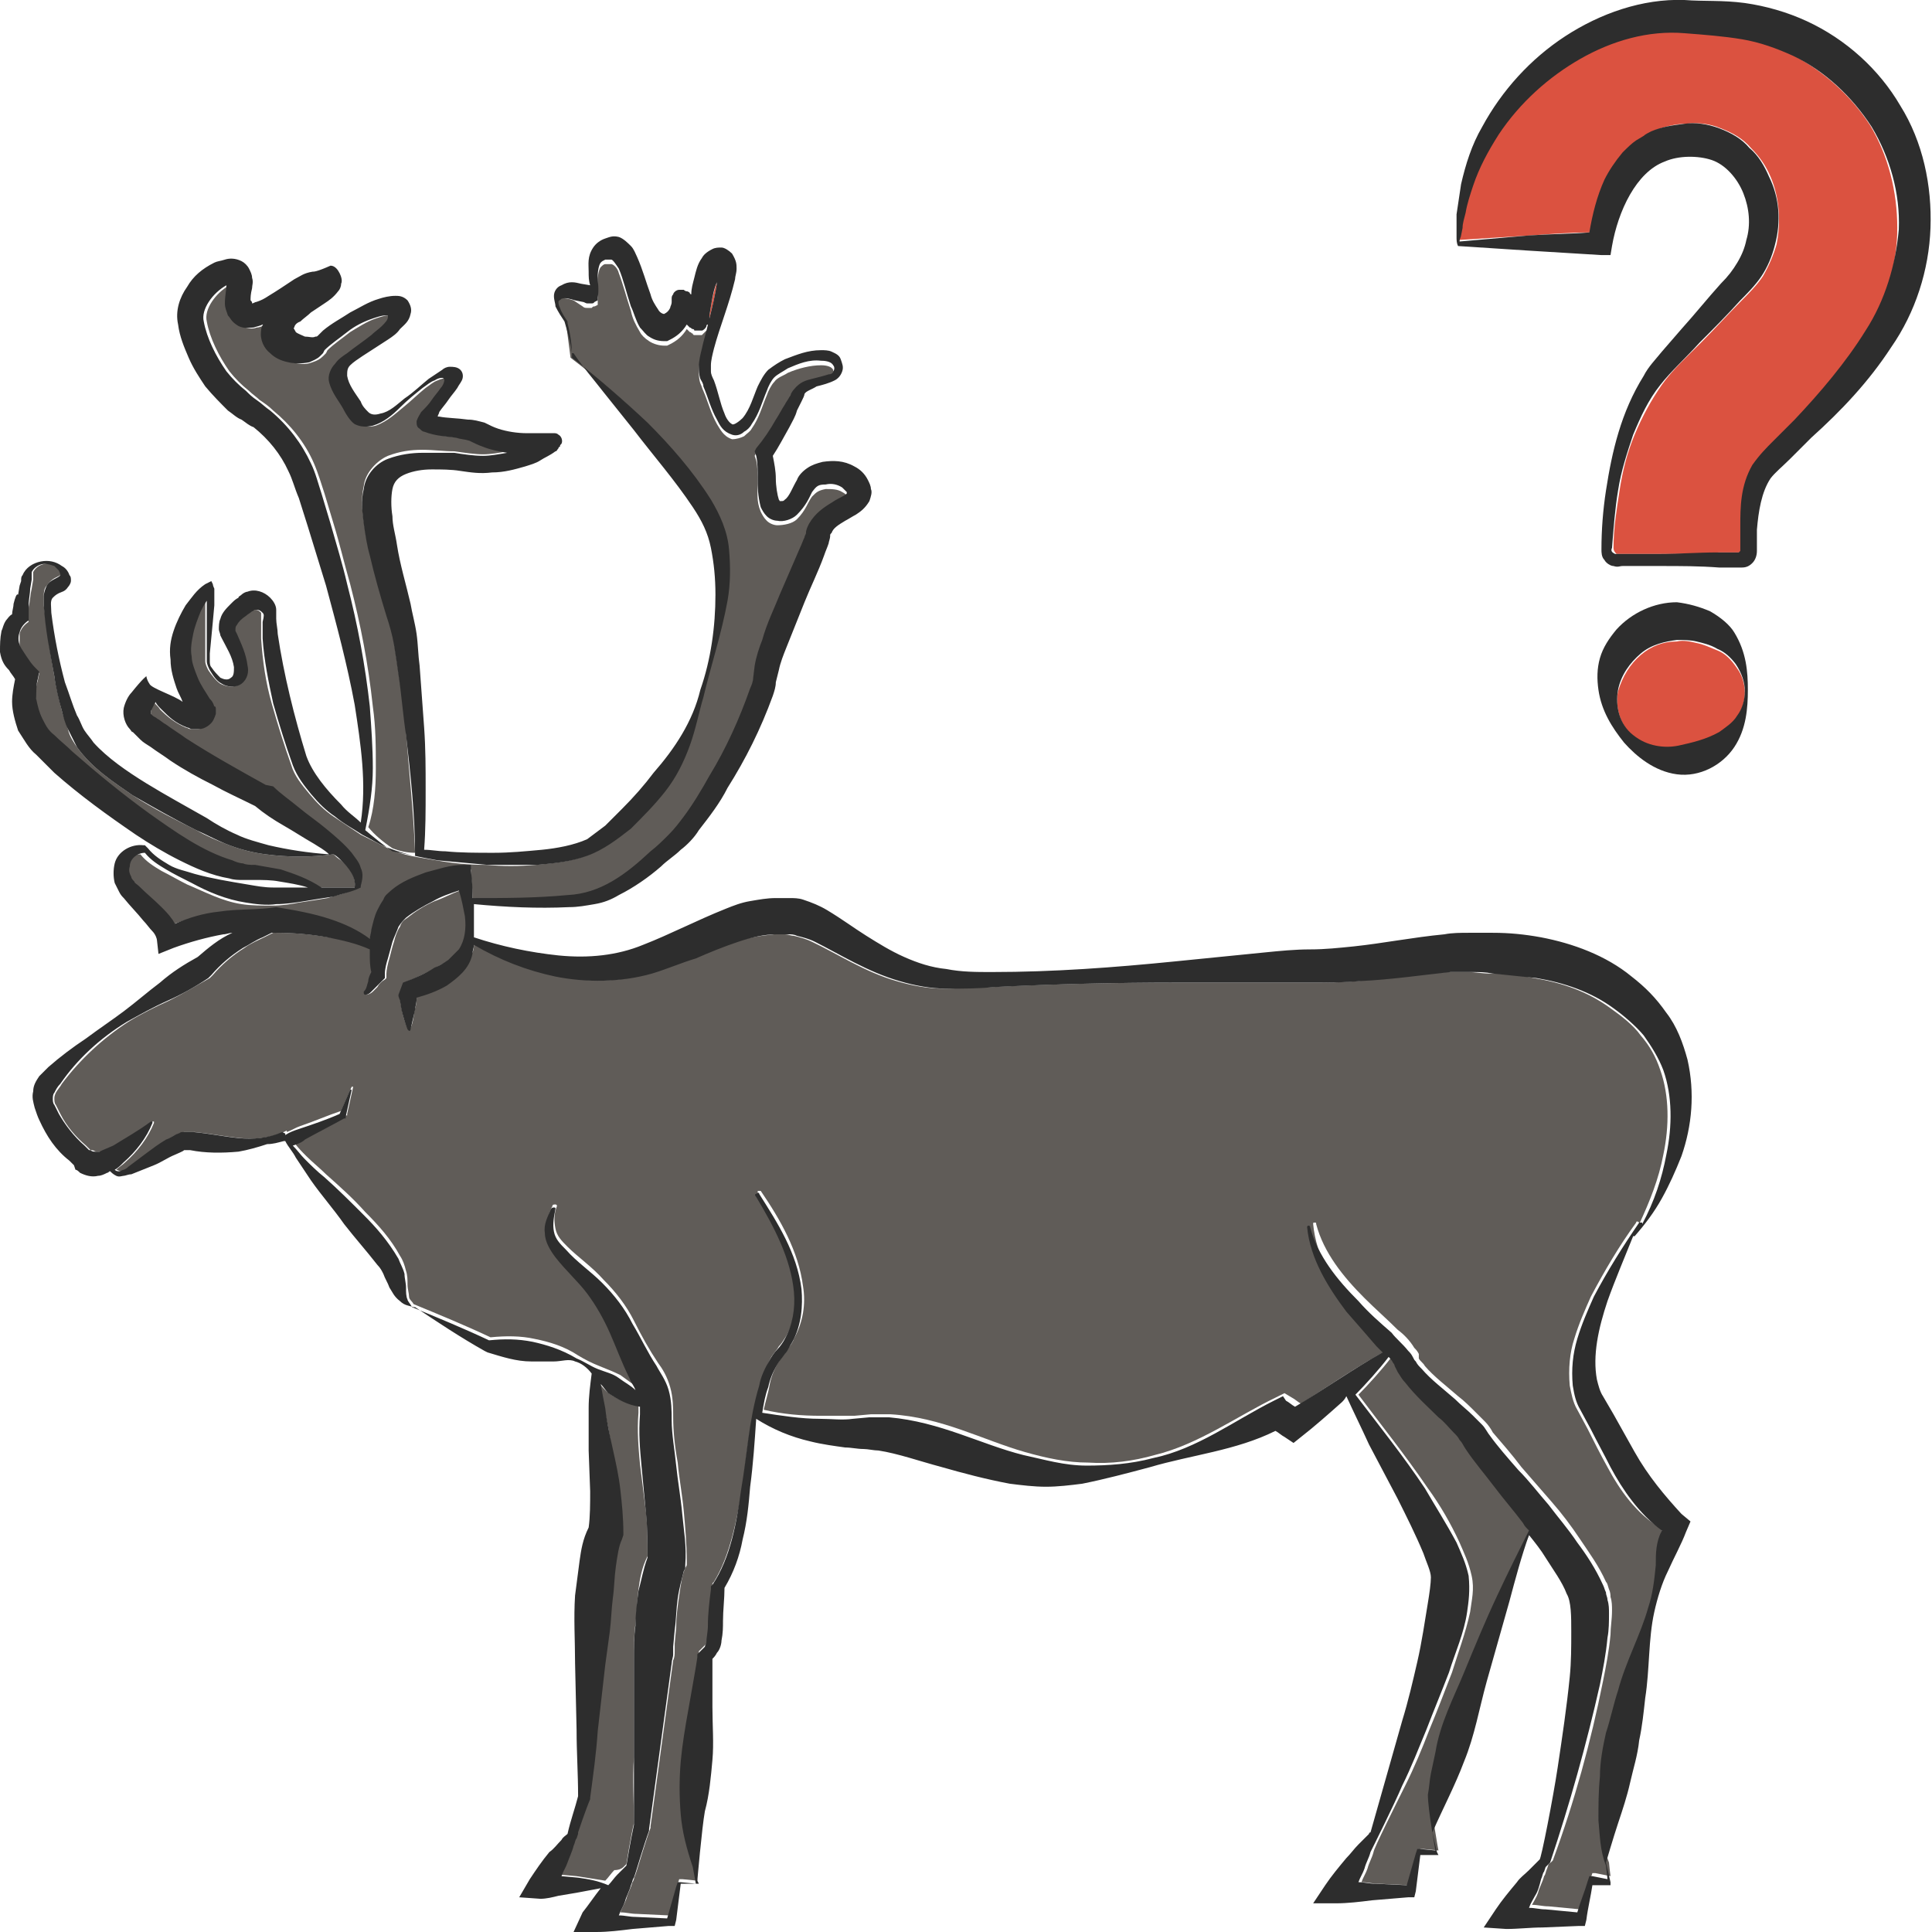 <?xml version="1.0" encoding="utf-8"?>
<!-- Generator: Adobe Illustrator 24.1.2, SVG Export Plug-In . SVG Version: 6.00 Build 0)  -->
<svg version="1.1" id="Layer_1" xmlns="http://www.w3.org/2000/svg" xmlns:xlink="http://www.w3.org/1999/xlink" x="0px" y="0px"
	 viewBox="0 0 128 128" style="enable-background:new 0 0 128 128;" xml:space="preserve">
<style type="text/css">
	.st0{fill:#605C58;}
	.st1{fill:#DB5240;}
	.st2{fill:#2D2D2D;}
</style>
<g>
	<path class="st0" d="M18.3,60.4c1.2,0.1,2.5,0.4,3.6,0.8c0.9,0.3,1.8,0.7,2.6,1.3c0-0.2,0-0.4,0.1-0.6c0.1-0.4,0.2-0.9,0.4-1.3
		c0.1-0.2,0.2-0.4,0.4-0.7c0.2-0.2,0.4-0.4,0.5-0.6c0.7-0.6,1.5-0.9,2.3-1.2c0.8-0.3,1.6-0.5,2.5-0.5l0.5,0l0,0.4
		c0.1,0.6,0.1,1.2,0.1,1.8c2.1,0,4.2,0,6.3-0.2c2.2-0.1,3.9-1.4,5.5-2.9c0.4-0.4,0.8-0.8,1.2-1.1c0.4-0.4,0.7-0.7,1-1.2
		c0.6-0.8,1.2-1.8,1.7-2.7c1-1.9,2-3.9,2.7-5.8c0.1-0.2,0.1-0.5,0.2-0.7l0.1-0.8c0.1-0.6,0.3-1.2,0.5-1.7c0.4-1.1,0.8-2.1,1.2-3.1
		l1.3-3c0.1-0.2,0.2-0.5,0.3-0.7c0-0.1,0.1-0.2,0.1-0.3c0-0.2,0.1-0.4,0.2-0.6c0.4-0.7,1-1.1,1.5-1.4c0.3-0.1,0.5-0.3,0.7-0.4
		c0.2-0.1,0.3-0.2,0.3-0.2c0,0,0-0.1,0-0.1c0-0.1-0.1-0.2-0.3-0.3c-0.3-0.2-0.7-0.2-1.1-0.2c-0.5,0.1-0.6,0.2-0.9,0.5
		c-0.3,0.4-0.4,0.9-1,1.5c-0.3,0.3-0.9,0.4-1.3,0.4c-0.2,0-0.5-0.1-0.7-0.3c-0.2-0.2-0.3-0.4-0.4-0.6c-0.3-0.7-0.2-1.3-0.2-1.9
		c0-0.5,0-1.1-0.1-1.5l-0.1-0.3l0.1-0.2c0.4-0.6,0.9-1.3,1.3-1.9c0.2-0.3,0.4-0.7,0.6-1c0.1-0.2,0.2-0.3,0.3-0.5
		c0-0.1,0.1-0.2,0.1-0.2c0-0.1,0.1-0.2,0.2-0.3c0.4-0.5,0.8-0.5,1.2-0.7c0.4-0.1,0.8-0.2,1.1-0.3c0.1-0.1,0.2-0.2,0.3-0.2
		c0-0.1,0-0.2,0-0.4c-0.1-0.2-0.4-0.3-0.8-0.3c-0.7,0-1.5,0.2-2.2,0.5c-0.3,0.2-0.7,0.3-0.9,0.6c-0.2,0.2-0.4,0.6-0.5,0.9
		c-0.3,0.7-0.5,1.5-1,2.2c-0.1,0.2-0.3,0.3-0.5,0.5c-0.2,0.1-0.5,0.2-0.8,0.2c-0.6-0.2-0.8-0.7-1-1c-0.4-0.7-0.6-1.5-0.9-2.2
		c-0.1-0.2-0.1-0.3-0.2-0.5c-0.1-0.3-0.1-0.6-0.1-0.8c0-0.4,0.1-0.8,0.2-1.2c0.1-0.5,0.3-1.1,0.4-1.6c0,0,0,0.1-0.1,0.1
		c-0.1,0.1-0.2,0.2-0.3,0.3c-0.1,0-0.1,0-0.1,0l-0.1,0c-0.1,0-0.1,0-0.2,0l-0.1,0l0,0c0,0-0.1,0-0.1-0.1c-0.1,0-0.1-0.1-0.2-0.1
		c-0.1-0.1-0.1-0.1-0.2-0.2c0,0,0,0,0,0c-0.3,0.5-0.7,0.8-1.1,1l-0.2,0.1l-0.2,0c-0.3,0-0.7-0.1-1-0.3c-0.3-0.2-0.5-0.4-0.6-0.6
		c-0.3-0.5-0.5-0.9-0.6-1.4c-0.3-0.9-0.5-1.7-0.8-2.5c-0.1-0.4-0.4-0.6-0.5-0.6c0,0-0.2,0-0.4,0c-0.1,0-0.2,0.1-0.3,0.2
		c-0.1,0.1-0.2,0.5-0.2,0.9c0,0.4,0,0.9,0,1.4l0,0.2l-0.2,0.1c-0.1,0-0.1,0-0.2,0.1l-0.1,0c-0.1,0-0.1,0-0.2,0c-0.1,0-0.2,0-0.3-0.1
		L38,19.9c-0.3-0.1-0.7-0.2-0.9-0.1c-0.1,0-0.1,0.1-0.2,0.2c0,0.1,0,0.3,0.1,0.4c0.1,0.3,0.3,0.7,0.5,0.9l0,0.1l0,0
		c0.1,0.8,0.2,1.5,0.3,2.3c0,0,0,0,0,0c1.7,1.3,3.4,2.7,5,4.3c1.5,1.6,3,3.2,4.2,5.1c0.6,1,1.1,2.1,1.2,3.3c0.2,1.2,0.1,2.3-0.1,3.4
		c-0.4,2.2-1.1,4.3-1.6,6.4c-0.3,1-0.4,2.2-0.9,3.2c-0.4,1-0.9,2.1-1.6,3c-0.7,0.9-1.4,1.7-2.3,2.5c-0.9,0.7-1.8,1.4-2.9,1.8
		c-1.1,0.4-2.2,0.5-3.3,0.6c-1.1,0.1-2.2,0.1-3.3,0c-1.1,0-2.2-0.1-3.3-0.3c-1.1-0.2-2.2-0.3-3.2-0.8c0,0,0,0,0,0
		c-0.6-0.3-1.2-0.6-1.8-0.9c-0.6-0.4-1.2-0.8-1.8-1.2c-0.6-0.4-1.1-0.9-1.6-1.5c-0.5-0.6-1-1.2-1.2-1.9c-0.5-1.4-0.9-2.7-1.3-4.1
		c-0.4-1.4-0.6-2.8-0.7-4.3c0-0.4,0-0.7,0-1.1c0-0.5,0-0.5,0-0.6c-0.1-0.1-0.2-0.2-0.4-0.2c0,0-0.1,0-0.1,0c-0.1,0-0.1,0.1-0.2,0.1
		c-0.1,0.1-0.3,0.2-0.4,0.3c-0.2,0.2-0.5,0.4-0.6,0.6c-0.1,0.1-0.1,0.2-0.1,0.3c0,0,0,0.1,0,0.1l0.1,0.2c0.3,0.7,0.6,1.3,0.7,2.1
		c0,0.4,0,0.9-0.4,1.2c-0.4,0.3-0.9,0.2-1.3,0c-0.3-0.2-0.6-0.6-0.8-0.9c-0.1-0.2-0.2-0.4-0.2-0.6c0-0.2,0-0.4,0-0.6
		c0-0.7,0-1.4,0-2.1l0-1.1l0-0.2c-0.1,0.2-0.3,0.4-0.4,0.7c-0.2,0.5-0.4,1-0.5,1.5c-0.1,0.5-0.1,1-0.1,1.5c0.1,0.5,0.2,1,0.4,1.4
		c0.2,0.5,0.5,0.9,0.8,1.4c0.1,0.1,0.2,0.3,0.3,0.5c0,0.1,0,0.1,0.1,0.2c0,0.1,0,0.2,0,0.3c0,0.2-0.2,0.4-0.3,0.6
		c-0.1,0.1-0.2,0.2-0.4,0.3c-0.2,0.1-0.3,0.1-0.5,0.1c-0.1,0-0.3,0-0.4,0c-0.1,0-0.2-0.1-0.3-0.1c-0.7-0.3-1.2-0.7-1.7-1.2
		c-0.1-0.2-0.3-0.3-0.4-0.5c0,0.1-0.1,0.1-0.1,0.2C10,47,10,47.1,10,47.2c0,0,0,0,0,0.1l0,0.1l0.1,0.1c0.1,0.1,0.2,0.1,0.3,0.2
		c0.2,0.1,0.4,0.3,0.6,0.4c0.4,0.3,0.8,0.6,1.3,0.9c1.7,1.1,3.5,2.2,5.3,3.1l0.1,0.1l0,0c0.5,0.5,1.1,0.9,1.7,1.4
		c0.6,0.5,1.2,0.9,1.8,1.4c0.6,0.5,1.2,1,1.7,1.6c0.3,0.3,0.5,0.7,0.6,1c0.2,0.4,0.1,0.8,0,1.2c0,0,0,0,0,0c0,0,0,0.1,0,0.1
		c-0.6,0.3-1.2,0.4-1.8,0.6c-0.6,0.1-1.2,0.2-1.9,0.3C19.3,59.9,18.7,60,18,60c-0.6,0-1.4,0-2-0.1c-1.3-0.2-2.4-0.8-3.6-1.3
		c-0.6-0.3-1.1-0.6-1.7-0.9c-0.5-0.3-1-0.6-1.4-1.1c-0.5,0-1,0.4-1,0.9c0,0.2,0,0.5,0.1,0.7c0.1,0.1,0.1,0.2,0.2,0.3
		c0.1,0.1,0.2,0.2,0.3,0.3c0.5,0.4,1,0.9,1.5,1.4c0.2,0.2,0.5,0.5,0.7,0.8c0.1,0.1,0.1,0.2,0.2,0.3c1-0.4,2-0.6,2.9-0.8
		C15.8,60.2,17.1,60.3,18.3,60.4z"/>
	<path class="st0" d="M41.3,123.7l0.2-0.2c0,0,0.3-1.9,0.5-2.7c0-1.5-0.1-2.9,0-4.4l0-4.4c0-0.7,0-1.5,0-2.2c0-0.7,0-1.5,0.1-2.2
		c0.1-0.8,0.1-1.5,0.2-2.3c0.1-0.7,0.2-1.4,0.6-2.2c0-0.9,0-1.9-0.1-2.9L42.4,97c-0.1-1.1-0.2-2.2-0.1-3.4c0-0.2,0-0.3,0-0.5
		c-0.8-0.1-1.6-0.5-2.1-0.9c-0.2-0.2-0.4-0.4-0.5-0.6c0.1,0.5,0.2,1,0.3,1.6c0.2,0.9,0.4,1.8,0.5,2.7c0.2,0.9,0.3,1.8,0.5,2.7
		c0.1,0.9,0.3,1.8,0.2,2.9l0,0.1l-0.1,0.3c-0.2,0.4-0.3,1.1-0.4,1.8c-0.1,0.7-0.2,1.4-0.2,2.1c-0.1,0.7-0.1,1.4-0.2,2.2
		c-0.1,0.7-0.2,1.5-0.3,2.2l-0.5,4.4c-0.1,1.5-0.3,2.9-0.5,4.4l0,0.1l0,0c-0.3,0.7-0.8,2.1-0.8,2.2l0,0.1l-0.1,0.3
		c-0.1,0.2-0.1,0.4-0.2,0.5c-0.1,0.4-0.3,0.7-0.4,1.1c-0.1,0.3-0.3,0.6-0.4,0.9l1.1,0.1c0.6,0.1,1.3,0.2,1.9,0.3
		c0.2-0.2,0.4-0.5,0.6-0.7C41,123.9,41.2,123.8,41.3,123.7z"/>
	<path class="st0" d="M99.2,98.5c-0.6-0.8-1.3-1.6-1.9-2.5c-0.2-0.3-0.2-0.4-0.4-0.6c-0.1-0.2-0.3-0.3-0.4-0.5c-0.3-0.3-0.7-0.7-1-1
		c-0.7-0.7-1.5-1.4-2.2-2.3c-0.2-0.2-0.3-0.5-0.5-0.7l-0.2-0.4c0-0.1-0.1-0.1-0.1-0.2c-0.1-0.1-0.2-0.2-0.3-0.4
		c-0.6,0.8-1.6,1.9-2.2,2.5c1.5,2,3.1,4,4.6,6.2c0.8,1.1,1.5,2.3,2.1,3.6c0.3,0.7,0.6,1.3,0.8,2.2c0.2,0.9,0,1.6-0.1,2.4
		c-0.3,1.4-0.8,2.7-1.2,4c-0.5,1.3-1,2.6-1.5,3.8c-0.5,1.3-1,2.5-1.6,3.7c-0.6,1.2-2.1,4.2-2.1,4.4c-0.1,0.4-0.3,0.7-0.4,1.1
		c-0.1,0.3-0.3,0.6-0.4,0.9c0.4,0,0.7,0.1,1.1,0.1l2.1,0.1c0.2-0.7,0.4-1.4,0.6-2.1l0.1-0.3l0.2,0l1,0.1c0,0-0.5-2.7-0.5-3.7
		c0-0.5,0.1-0.9,0.2-1.4l0.3-1.4c0.4-1.8,1.2-3.5,1.9-5.3c0.7-1.7,1.4-3.4,2.2-5.1c0.7-1.5,1.4-2.9,2.1-4.4
		c-0.1-0.2-0.2-0.3-0.4-0.5C100.4,100.1,99.8,99.3,99.2,98.5z"/>
	<path class="st0" d="M23.5,58.8c0.1-0.7-0.3-1.3-0.9-1.8c-0.2-0.1-0.4-0.3-0.5-0.4c-1.5,0.2-3,0.2-4.5,0c-0.8-0.1-1.6-0.3-2.4-0.6
		c-0.8-0.3-1.5-0.6-2.2-1c-1.4-0.7-2.8-1.4-4.2-2.3c-1.3-0.9-2.7-1.8-3.7-3.2c-0.2-0.3-0.5-0.7-0.6-1.2c-0.1-0.4-0.3-0.8-0.4-1.2
		c-0.2-0.8-0.4-1.6-0.5-2.3c-0.3-1.6-0.5-3.1-0.7-4.7c0-0.2,0-0.4,0-0.6c0-0.2,0-0.5,0.2-0.7c0.3-0.5,0.8-0.6,0.9-0.7
		c0,0,0-0.1,0-0.3c0-0.1-0.1-0.2-0.3-0.3c-0.2-0.2-0.6-0.2-0.9-0.1c-0.3,0.1-0.5,0.3-0.6,0.5c0,0.1,0,0.1,0,0.2l0,0.3l-0.1,0.6
		C2,39.4,2,39.8,1.9,40.2c0,0.4-0.1,0.8,0,1c0,0-0.5,0.3-0.6,0.8c0,0.3,0,0.6,0,0.8c0,0.1,0.2,0.5,0.4,0.7c0.2,0.3,0.4,0.5,0.6,0.8
		l0.3,0.3l-0.1,0.5c-0.1,0.3-0.2,0.9-0.1,1.3c0,0.5,0.2,0.9,0.4,1.3c0.2,0.4,0.5,0.8,0.8,1.1c0.4,0.3,0.8,0.7,1.2,1.1
		c1.6,1.4,3.3,2.8,5.1,4.1c1.8,1.2,3.6,2.5,5.5,3.1c0.2,0.1,0.5,0.1,0.7,0.2c0.2,0,0.6,0,0.8,0.1c0.6,0.1,1.1,0.1,1.7,0.3
		c0.9,0.2,1.8,0.6,2.6,1.1C22,58.8,22.7,58.8,23.5,58.8z"/>
	<path class="st0" d="M26,56.2c0.5,0.2,1,0.3,1.5,0.3c-0.1-2.7-0.4-5.3-0.6-8c-0.1-1.3-0.3-2.7-0.5-4c-0.1-0.7-0.2-1.3-0.3-2
		c-0.1-0.6-0.3-1.3-0.5-1.9c-0.4-1.3-0.7-2.6-1.1-4c-0.2-0.7-0.3-1.4-0.4-2.1c-0.1-0.7-0.2-1.4,0-2.3c0.1-0.9,0.9-1.7,1.6-2
		c0.8-0.3,1.5-0.4,2.3-0.4c0.7,0,1.4,0.1,2.1,0.1c0.7,0.1,1.4,0.2,1.9,0.2c0.5,0,1.1-0.1,1.6-0.2c-0.5-0.1-1.1-0.2-1.6-0.4
		c-0.3-0.1-0.7-0.3-0.9-0.4C31,29.1,30.7,29,30.4,29c-0.7-0.1-1.3-0.1-2.1-0.4c-0.1,0-0.2-0.1-0.3-0.2c-0.1-0.1-0.2-0.3-0.2-0.5
		c0.1-0.3,0.2-0.4,0.3-0.6c0.2-0.3,0.4-0.6,0.7-0.8c0.2-0.3,0.4-0.5,0.6-0.8c0.2-0.3,0.3-0.6,0.2-0.6c0-0.1-0.4,0-0.6,0.1
		c-0.3,0.1-0.5,0.3-0.8,0.5c-0.5,0.4-1,0.9-1.5,1.3c-0.5,0.4-1,0.9-1.8,1.2c-0.4,0.1-0.8,0.1-1.2-0.1c-0.4-0.2-0.6-0.6-0.7-0.9
		c-0.3-0.6-0.8-1.1-1-1.9c-0.1-0.4,0.1-0.9,0.4-1.2c0.3-0.3,0.5-0.5,0.8-0.7c0.6-0.4,1.1-0.8,1.6-1.2c0.3-0.2,0.5-0.4,0.7-0.6
		c0.2-0.2,0.4-0.5,0.4-0.6c0-0.1,0-0.1,0-0.1c0,0,0,0-0.2,0c-0.2,0-0.5,0.1-0.8,0.2c-0.6,0.2-1.2,0.6-1.7,0.9
		c-0.5,0.4-1.1,0.8-1.5,1.2l-0.1,0.2l-0.1,0.1c0,0-0.1,0.1-0.1,0.1c-0.2,0.2-0.4,0.3-0.7,0.4c-0.5,0.2-0.9,0.1-1.4,0
		c-0.4-0.1-0.8-0.3-1.2-0.6c-0.3-0.3-0.7-0.9-0.6-1.5c0-0.2,0.1-0.4,0.2-0.5c0,0-0.1,0-0.1,0.1c-0.2,0.1-0.4,0.2-0.6,0.2
		c-0.2,0.1-0.6,0.1-1-0.1c-0.5-0.3-0.5-0.5-0.7-0.7c-0.1-0.2-0.2-0.5-0.2-0.8c-0.1-0.5,0-0.9,0.1-1.2c0,0,0,0,0,0
		c-0.9,0.5-1.7,1.6-1.5,2.4c0.2,1.1,0.8,2.3,1.5,3.3c0.4,0.5,0.8,0.9,1.3,1.3c0.2,0.2,0.5,0.4,0.7,0.6c0.3,0.2,0.6,0.4,0.9,0.7
		c1.1,0.9,2.1,2.1,2.7,3.5c0.3,0.7,0.5,1.4,0.7,2l0.6,2c0.4,1.3,0.7,2.6,1.1,4c0.7,2.7,1.2,5.3,1.5,8.1c0.2,1.4,0.2,2.7,0.2,4.1
		c0,1.3-0.1,2.7-0.5,3.9C24.8,55.3,25.4,55.8,26,56.2C26,56.2,26,56.2,26,56.2z"/>
	<path class="st1" d="M113.8,43.1c-0.5-0.2-0.9-0.4-1.4-0.5c-0.4-0.1-0.9-0.2-1.3-0.1c-0.9,0-1.7,0.3-2.4,0.9
		c-0.7,0.6-1.2,1.4-1.5,2.4c-0.2,1,0.1,2.2,1,3c0.4,0.4,0.9,0.6,1.5,0.7c0.5,0.1,1,0,1.5,0c0.9-0.2,1.8-0.4,2.7-0.9
		c0.5-0.2,0.9-0.6,1.2-1.1c0.3-0.5,0.5-1,0.5-1.6c0-0.6-0.2-1.2-0.5-1.6C114.7,43.7,114.3,43.3,113.8,43.1z"/>
	<path class="st0" d="M106.5,97.2c-0.5-0.9-0.9-1.7-1.3-2.5l-0.7-1.3c-0.3-0.5-0.4-1.1-0.5-1.6c-0.1-1.1,0-2.2,0.3-3.1
		c0.3-1,0.7-1.9,1.1-2.8c0.9-1.7,1.9-3.4,3-4.9c0-0.1,0.1-0.1,0.2,0c0,0,0,0,0,0.1c0.7-1.5,1.3-3,1.6-4.6c0.4-1.9,0.4-3.9-0.2-5.6
		c-0.3-0.9-0.7-1.6-1.3-2.3c-0.5-0.7-1.3-1.3-2-1.8c-1.5-1.1-3.2-1.7-5.1-2c-0.9-0.2-1.9-0.3-2.9-0.3c-0.5,0-1-0.1-1.4-0.1
		c-0.5,0-0.9,0-1.4,0c-1.9,0.1-3.9,0.4-6,0.6c-1,0.1-2.1,0.1-3.1,0.1l-3,0l-6.1,0c-4,0-8.1,0.1-12.1,0.3c-1,0-2,0.1-3.1,0.1
		c-1,0-2.1-0.2-3.1-0.5c-2.1-0.6-3.9-1.8-5.6-2.6c-0.4-0.2-0.8-0.3-1.2-0.4c-0.2,0-0.4-0.1-0.6-0.1c-0.2,0-0.4,0-0.7,0
		c-0.9,0.1-1.7,0.2-2.6,0.5C48,62.6,47,63,46.1,63.4c-1,0.4-1.9,0.7-2.9,1c-2.1,0.7-4.3,0.7-6.4,0.2c-1.9-0.4-3.8-1.1-5.4-2.1
		c0,0.2,0,0.4-0.1,0.6c-0.3,1-1,1.6-1.7,2.1c-0.6,0.4-1.3,0.6-2,0.8l0,0.1c0,0.2,0,0.4-0.1,0.7c-0.1,0.4-0.1,0.9-0.3,1.3
		c0,0-0.1,0.1-0.1,0.1c0,0,0,0-0.1-0.1c-0.2-0.4-0.3-0.8-0.4-1.3l-0.1-0.6L26.5,66c0,0,0-0.1,0-0.1l0,0l0,0c0,0,0,0,0,0l0,0l0.3-0.8
		c0.7-0.3,1.4-0.6,2.1-1c0.3-0.2,0.6-0.3,0.9-0.5c0.3-0.2,0.6-0.4,0.7-0.7c0.4-0.6,0.4-1.5,0.4-2.2c-0.1-0.6-0.2-1.2-0.4-1.7
		c-0.6,0.2-1.1,0.5-1.7,0.7c-0.7,0.3-1.3,0.7-1.8,1.1c-0.3,0.2-0.4,0.3-0.5,0.6c-0.2,0.3-0.3,0.6-0.4,1c-0.1,0.3-0.2,0.7-0.3,1.1
		c-0.1,0.3-0.2,0.8-0.2,1l0,0.3l-0.1,0.1c-0.2,0.1-0.4,0.3-0.5,0.5c-0.1,0.1-0.2,0.2-0.3,0.3c-0.1,0.1-0.3,0.2-0.4,0.2
		c0,0-0.1,0-0.1-0.1c0,0,0-0.1,0-0.1l0,0c0.2-0.2,0.2-0.4,0.3-0.7c0.1-0.2,0.1-0.4,0.2-0.6c-0.1-0.5-0.1-0.8-0.1-1.2
		c0-0.1,0-0.2,0-0.3c-0.9-0.4-1.8-0.7-2.8-0.8c-1.2-0.2-2.3-0.3-3.5-0.3c-0.1,0-0.1,0-0.2,0c-0.2,0.1-0.4,0.2-0.6,0.3
		c-0.4,0.2-0.9,0.4-1.3,0.7c-0.8,0.5-1.5,1.1-2.1,1.8L14,64.7l-0.1,0.1c-0.9,0.5-1.7,1-2.7,1.5c-0.9,0.4-1.9,0.9-2.7,1.4
		c-1.7,1.1-3.2,2.5-4.4,4.1c-0.1,0.2-0.3,0.4-0.4,0.6c-0.1,0.2-0.1,0.3-0.1,0.4c0,0.1,0,0.3,0.1,0.4c0.1,0.2,0.2,0.4,0.3,0.6
		c0.4,0.8,1,1.5,1.7,2.1l0.2,0.2L6,76.2l0.1,0c0.1,0,0.2,0.1,0.3,0.1c0.1,0,0.1,0,0.2,0c0,0,0,0,0.1,0l0.2-0.1l0.7-0.3
		c0.9-0.5,1.7-1,2.5-1.6c0,0,0.1,0,0.1,0c0,0,0,0.1,0,0.1c-0.4,1-1.1,1.9-1.9,2.6c-0.2,0.2-0.4,0.3-0.6,0.5c0.1,0,0.2,0.1,0.3,0.1
		c0,0,0.1,0,0.3-0.1c0.1,0,0.2-0.1,0.3-0.2l1.2-0.9c0.4-0.3,0.9-0.6,1.3-0.9c0.2-0.1,0.4-0.3,0.8-0.4c0.1,0,0.2-0.1,0.3-0.1
		c0.1,0,0.1,0,0.2,0l0.1,0c0.2,0,0.3,0,0.4,0c1,0.1,2,0.3,3,0.4c1,0.1,2,0,2.9-0.4l0.2-0.1l0,0.1c0.3-0.1,0.6-0.3,0.9-0.4
		c0.9-0.3,1.8-0.7,2.7-1l0.7-1.6c0,0,0,0,0.1,0c0,0,0,0,0,0l-0.4,1.8l0,0.1l-0.1,0c-0.9,0.5-1.7,0.9-2.6,1.4
		c-0.3,0.1-0.5,0.3-0.8,0.4c0.2,0.3,0.5,0.6,0.8,0.9c0.4,0.4,0.9,0.8,1.3,1.2c0.9,0.8,1.8,1.6,2.6,2.5c0.9,0.9,1.7,1.8,2.3,2.9
		c0.2,0.3,0.3,0.6,0.4,1c0.1,0.3,0.1,0.6,0.1,0.9c0,0.3,0.1,0.6,0.1,0.8c0,0.2,0.2,0.3,0.3,0.5c1.7,0.7,3.4,1.4,5.1,2.2
		c1-0.1,2-0.1,2.9,0.1c1,0.2,2,0.5,2.9,1.1c0.5,0.3,0.9,0.5,1.4,0.7c0.5,0.2,1,0.4,1.4,0.6c0.4,0.3,0.7,0.5,1.1,0.8
		c-0.1-0.2-0.2-0.5-0.4-0.8c-0.5-1-0.9-2.1-1.3-3c-0.4-0.9-0.9-1.8-1.5-2.6c-0.6-0.8-1.4-1.6-2.1-2.4c-0.3-0.4-0.7-1-0.7-1.6
		c0-0.6,0.2-1.2,0.4-1.6c0-0.1,0.1-0.1,0.2-0.1c0.1,0,0.1,0.1,0.1,0.1c-0.2,0.5-0.2,1-0.1,1.5c0.1,0.5,0.4,0.8,0.8,1.2
		c0.7,0.7,1.6,1.3,2.4,2.2c0.8,0.8,1.5,1.7,2,2.7c0.5,1,1,1.9,1.6,2.8c0.3,0.4,0.6,0.9,0.8,1.6c0.2,0.7,0.2,1.4,0.2,2
		c0,0.9,0.1,1.9,0.3,3c0.1,1.1,0.3,2.1,0.4,3.2c0.1,1.1,0.2,2.2,0.2,3.4l0,0.2l-0.1,0.2c-0.2,0.4-0.3,1.1-0.4,1.8
		c-0.1,0.7-0.2,1.4-0.2,2.1l-0.1,1.1l0,0.5c0,0.2,0,0.4-0.1,0.6c-0.1,0.7-0.2,1.5-0.3,2.2l-0.6,4.4c-0.2,1.5-0.4,2.9-0.6,4.4l0,0.1
		l0,0c-0.3,0.8-0.9,2.8-0.9,2.8l-0.1,0.3c-0.1,0.2-0.1,0.4-0.2,0.5c-0.1,0.4-0.3,0.7-0.4,1.1c-0.1,0.3-0.3,0.6-0.4,0.9
		c0.4,0,0.7,0.1,1.1,0.1l2.1,0.1c0.2-0.7,0.4-1.4,0.6-2.1l0.1-0.3l0.2,0l1,0.1c0,0-0.1-1-0.2-1.1c-0.3-1.2-0.7-2.3-0.8-3.5
		c-0.1-1.2-0.1-2.3,0-3.5c0.1-1.1,0.4-2.3,0.5-3.4l0.3-1.7c0.1-0.6,0.2-1.1,0.3-1.8l0-0.2l0.2-0.2c0.1-0.1,0.2-0.2,0.3-0.3
		c0.1-0.1,0.1-0.1,0.1-0.3c0.1-0.3,0.1-0.7,0.1-1.1c0.1-0.8,0.1-1.6,0.2-2.4l0-0.2l0.1-0.1c1.1-1.8,1.5-4.1,1.9-6.3
		c0.3-2.3,0.5-4.6,1.2-6.9c0.2-0.6,0.4-1.1,0.7-1.7c0.2-0.3,0.4-0.5,0.5-0.7c0.2-0.2,0.3-0.4,0.5-0.7c0.5-0.9,0.7-2,0.6-3.1
		c-0.2-2.2-1.3-4.3-2.5-6.3c0-0.1,0-0.1,0-0.2c0.1,0,0.1,0,0.2,0c1.3,1.9,2.5,4,2.8,6.3c0.2,1.2,0,2.4-0.6,3.5
		c-0.1,0.3-0.3,0.5-0.5,0.8c-0.2,0.3-0.3,0.4-0.5,0.7c-0.3,0.5-0.5,1-0.6,1.5c-0.1,0.6-0.3,1.2-0.4,1.7c1.3,0.3,2.5,0.4,3.8,0.4
		c0.7,0,1.5,0,2.2,0l1.1-0.1c0.4,0,0.9,0,1.3,0c3.4,0.2,6.1,1.7,8.9,2.5c1.4,0.4,2.8,0.7,4.2,0.7c1.5,0.1,3-0.1,4.4-0.5
		c2.9-0.7,5.5-2.6,8-3.8l0.6-0.3l0.5,0.3c0.2,0.1,0.4,0.3,0.6,0.4c1.7-1.1,3.9-2.6,5.8-3.6c-0.1-0.1-0.3-0.3-0.4-0.4
		c-0.7-0.7-1.4-1.5-2-2.3c-1.3-1.6-2.4-3.5-2.6-5.6c0-0.1,0-0.1,0.1-0.1c0.1,0,0.1,0,0.1,0.1c0.5,1.9,1.8,3.5,3.2,4.9
		c0.7,0.7,1.5,1.4,2.2,2.1c0.4,0.3,0.8,0.7,1.1,1.2c0.1,0.1,0.2,0.2,0.3,0.4C94,89.9,94,89.9,94,90c0.1,0.2,0.3,0.3,0.4,0.5
		c0.6,0.7,1.4,1.3,2.2,2c0.4,0.3,0.8,0.7,1.2,1.1c0.2,0.2,0.4,0.4,0.6,0.6c0.2,0.2,0.4,0.5,0.5,0.7c0.6,0.7,1.3,1.5,1.9,2.3
		c0.7,0.8,1.3,1.5,2,2.3c0.7,0.8,1.3,1.6,1.9,2.5c0.6,0.9,1.2,1.7,1.7,2.8c0.1,0.1,0.1,0.2,0.2,0.5c0.1,0.2,0.1,0.4,0.1,0.5
		c0.1,0.3,0.1,0.6,0.1,0.9c0,0.6-0.1,1.1-0.1,1.6c-0.1,1.1-0.3,2.1-0.5,3.1c-0.8,4-1.9,8-3.3,11.8c0,0.1-0.3,0.3-0.3,0.3l-0.1,0.3
		c-0.1,0.2-0.1,0.4-0.2,0.5c-0.1,0.4-0.3,0.7-0.4,1.1c-0.1,0.3-0.3,0.6-0.4,0.8c0.4,0,0.7,0.1,1.1,0.1l2.1,0.2
		c0.2-0.7,0.4-1.4,0.7-2.1l0.1-0.3l0.2,0l1,0.2c0,0-0.1-0.8-0.1-0.9c-0.4-1-0.5-2-0.5-3c0-1,0-2,0.1-2.9c0.1-1,0.2-1.9,0.4-2.9
		c0.2-0.9,0.5-1.9,0.8-2.8c0.5-1.9,1.5-3.6,2-5.5c0.3-0.9,0.4-1.9,0.5-2.8c0.1-0.7,0.1-1.5,0.2-2.2
		C108.4,100.3,107.3,98.7,106.5,97.2z"/>
	<path class="st1" d="M118.7,3.6c-1.1-0.5-2.2-0.9-3.4-1.1c-1.1-0.2-2.5-0.2-3.8-0.4c-2.4-0.2-4.8,0.5-6.9,1.7c-2.1,1.2-4,2.9-5.4,5
		c-0.7,1.1-1.3,2.2-1.7,3.4c-0.2,0.6-0.4,1.2-0.5,1.8c-0.1,0.3-0.1,0.6-0.2,1l-0.1,0.5c0,0.1,0,0.2-0.1,0.4l4.8-0.3
		c1.3-0.1,2.7-0.2,4-0.2c0.2-1.2,0.5-2.3,1-3.5c0.3-0.6,0.7-1.3,1.2-1.8c0.3-0.3,0.5-0.5,0.9-0.8l0.5-0.3c0.2-0.1,0.3-0.2,0.5-0.3
		c0.7-0.3,1.5-0.5,2.2-0.5c0.8-0.1,1.6,0,2.3,0.3c0.8,0.3,1.5,0.7,2,1.3c0.6,0.6,1,1.2,1.3,1.9c0.6,1.4,0.7,3,0.4,4.5
		c-0.2,0.7-0.5,1.4-0.9,2.1c-0.4,0.6-1,1.2-1.4,1.6c-0.9,0.9-1.8,1.9-2.7,2.8c-0.9,0.9-1.9,1.8-2.6,2.8c-0.7,1-1.3,2.1-1.8,3.3
		c-0.5,1.2-0.8,2.4-1,3.7c-0.2,1.3-0.4,2.5-0.4,3.8c0,0.2,0.1,0.3,0.2,0.4c0,0,0.2,0,0.4,0l0.5,0l2,0c1.3,0,2.6,0,3.9-0.1l1,0
		c0.1,0,0.4,0,0.4,0c0.1,0,0.1,0,0.1-0.1c0,0,0-0.1,0-0.1l0-0.5c0-0.3,0-0.7,0-1c0-1.3,0-2.7,0.8-4.1c0.4-0.7,0.9-1.1,1.4-1.6
		l1.4-1.4c1.8-1.9,3.4-3.8,4.7-5.9c1.3-2.1,2-4.4,2-6.8c0-2.4-0.6-4.8-1.8-6.8C122.6,6.3,120.8,4.7,118.7,3.6z"/>
	<path class="st1" d="M47.1,20.3L47,20.9l0,0.2c0.2-0.8,0.4-1.6,0.5-2.4C47.3,19.2,47.2,19.8,47.1,20.3z"/>
	<path class="st2" d="M119.7,1.4c-1.3-0.6-2.7-1-4.1-1.2c-1.5-0.2-2.7-0.1-4-0.2c-2.8-0.1-5.6,0.9-7.9,2.4c-2.3,1.5-4.2,3.6-5.5,6
		c-0.7,1.2-1.1,2.5-1.4,3.8c-0.1,0.7-0.2,1.3-0.3,2c0,0.3,0,0.7,0,1l0,0.5c0,0.2,0,0.4,0.1,0.6l4.6,0.3c1.6,0.1,3.2,0.2,4.9,0.3
		l0.6,0l0.1-0.6c0.4-2.3,1.6-4.9,3.5-5.6c0.9-0.4,2.2-0.4,3.1-0.1c0.9,0.3,1.7,1.2,2.1,2.2c0.4,1,0.5,2.1,0.2,3.1
		c-0.1,0.5-0.3,1-0.6,1.5c-0.3,0.5-0.6,0.9-1.1,1.4c-0.9,1-1.7,2-2.6,3l-1.3,1.5c-0.4,0.5-0.9,1-1.2,1.6c-1.5,2.4-2.1,5-2.5,7.6
		c-0.2,1.3-0.3,2.6-0.3,3.9c0,0.2,0,0.5,0.2,0.7c0.1,0.2,0.4,0.4,0.6,0.4c0.3,0.1,0.4,0,0.6,0l0.5,0l2,0c1.3,0,2.6,0,3.9,0.1l1,0
		c0.2,0,0.3,0,0.5,0c0.3,0,0.5-0.1,0.7-0.3c0.2-0.2,0.3-0.5,0.3-0.8l0-0.5c0-0.3,0-0.6,0-0.9c0.1-1.2,0.3-2.5,0.9-3.4
		c0.3-0.4,0.8-0.8,1.3-1.3L120,29c2-1.8,3.8-3.7,5.3-6c1.6-2.3,2.5-5.1,2.6-7.9c0.1-2.8-0.5-5.7-2-8.1
		C124.5,4.6,122.3,2.6,119.7,1.4z M123.6,21.9c-1.3,2.1-3,4.1-4.7,5.9l-1.4,1.4c-0.5,0.5-0.9,0.9-1.4,1.6c-0.8,1.4-0.8,2.8-0.8,4.1
		c0,0.3,0,0.7,0,1l0,0.5c0,0,0,0.1,0,0.1c0,0-0.1,0.1-0.1,0.1c-0.1,0-0.3,0-0.4,0l-1,0c-1.3,0-2.6,0.1-3.9,0.1l-2,0l-0.5,0
		c-0.2,0-0.4,0-0.4,0c-0.2-0.1-0.3-0.2-0.2-0.4c0.1-1.3,0.2-2.6,0.4-3.8c0.2-1.3,0.6-2.5,1-3.7c0.5-1.2,1-2.3,1.8-3.3
		c0.7-0.9,1.7-1.8,2.6-2.8c0.9-0.9,1.8-1.8,2.7-2.8c0.4-0.4,1-1,1.4-1.6c0.4-0.6,0.7-1.3,0.9-2.1c0.4-1.5,0.3-3.1-0.4-4.5
		c-0.3-0.7-0.7-1.4-1.3-1.9c-0.5-0.6-1.2-1-2-1.3c-0.8-0.3-1.6-0.4-2.3-0.3c-0.8,0.1-1.5,0.2-2.2,0.5c-0.2,0.1-0.4,0.2-0.5,0.3
		l-0.5,0.3c-0.3,0.2-0.6,0.5-0.9,0.8c-0.5,0.6-0.9,1.2-1.2,1.8c-0.5,1.1-0.8,2.3-1,3.5c-1.3,0.1-2.6,0.1-4,0.2L96.7,16
		c0-0.2,0.1-0.3,0.1-0.4l0.1-0.5c0-0.3,0.1-0.6,0.2-1c0.1-0.6,0.3-1.2,0.5-1.8c0.4-1.2,1-2.3,1.7-3.4c1.4-2.1,3.3-3.8,5.4-5
		c2.1-1.2,4.5-1.9,6.9-1.7c1.3,0.1,2.6,0.2,3.8,0.4c1.2,0.2,2.3,0.6,3.4,1.1c2.1,1,3.9,2.7,5.2,4.7c1.2,2,1.9,4.4,1.8,6.8
		C125.6,17.5,124.9,19.9,123.6,21.9z"/>
	<path class="st2" d="M113.3,40.5c-0.7-0.3-1.4-0.5-2.2-0.6c-1.5,0-3,0.7-4,1.8c-0.5,0.6-0.9,1.2-1.1,1.9c-0.2,0.7-0.2,1.4-0.1,2.1
		c0.2,1.4,0.9,2.5,1.7,3.5c0.8,0.9,2,1.9,3.5,2.1c1.5,0.2,3-0.6,3.8-1.8c0.8-1.2,0.9-2.6,0.9-3.8c0-1.2-0.1-2.5-0.9-3.8
		C114.6,41.4,114,40.9,113.3,40.5z M115.6,45.8c0,0.6-0.2,1.2-0.5,1.6c-0.3,0.5-0.8,0.8-1.2,1.1c-0.9,0.5-1.8,0.7-2.7,0.9
		c-0.5,0.1-1,0.1-1.5,0c-0.5-0.1-1-0.3-1.5-0.7c-0.9-0.7-1.2-1.9-1-3c0.2-1,0.8-1.8,1.5-2.4c0.7-0.6,1.6-0.8,2.4-0.9
		c0.4,0,0.9,0,1.3,0.1c0.4,0.1,0.9,0.2,1.4,0.5c0.5,0.2,0.9,0.6,1.2,1C115.4,44.6,115.6,45.2,115.6,45.8z"/>
	<path class="st2" d="M26.5,65.9L26.5,65.9L26.5,65.9C26.4,65.8,26.4,65.8,26.5,65.9z"/>
	<path class="st2" d="M108.3,96.2l-1.4-2.5l-0.7-1.2c-0.2-0.3-0.3-0.7-0.4-1.1c-0.3-1.6,0.1-3.4,0.7-5.2c0.5-1.4,1.1-2.8,1.7-4.3
		c0,0,0.1,0,0.1,0c0.7-0.8,1.3-1.6,1.8-2.5c0.5-0.9,0.9-1.8,1.3-2.8c0.7-2,0.9-4.2,0.4-6.4c-0.3-1.1-0.7-2.2-1.4-3.1
		c-0.7-1-1.4-1.7-2.3-2.4c-1.7-1.4-3.9-2.2-6-2.6c-1.1-0.2-2.1-0.3-3.2-0.3l-0.8,0c-0.3,0-0.5,0-0.8,0c-0.5,0-1.1,0-1.6,0.1
		c-2.1,0.2-4.1,0.6-6,0.8c-1,0.1-1.9,0.2-2.9,0.2c-1,0-2,0.1-3,0.2l-6,0.6c-4,0.4-8,0.7-12.1,0.7c-1,0-2,0-3-0.2
		c-1-0.1-1.9-0.4-2.8-0.8c-0.9-0.4-1.7-0.9-2.5-1.4c-0.8-0.5-1.6-1.1-2.6-1.7c-0.5-0.3-1-0.5-1.6-0.7c-0.3-0.1-0.6-0.1-0.9-0.1
		c-0.3,0-0.6,0-0.9,0c-0.6,0-1.1,0.1-1.7,0.2c-0.6,0.1-1.1,0.3-1.6,0.5c-2,0.8-3.7,1.7-5.5,2.4c-1.7,0.7-3.6,0.9-5.6,0.7
		c-1.9-0.2-3.8-0.6-5.6-1.2c0-0.6,0-1.1,0-1.6c0-0.2,0-0.4,0-0.6c2.1,0.2,4.2,0.3,6.3,0.2c0.6,0,1.1-0.1,1.7-0.2
		c0.6-0.1,1.1-0.3,1.6-0.6c1-0.5,2-1.2,2.8-1.9c0.4-0.4,0.9-0.7,1.3-1.1c0.4-0.3,0.9-0.8,1.2-1.3c0.7-0.9,1.4-1.8,1.9-2.8
		c1.2-1.9,2.2-3.9,3-6.1c0.1-0.3,0.2-0.6,0.2-0.9l0.2-0.8c0.1-0.5,0.3-1,0.5-1.5c0.4-1,0.8-2,1.2-3c0.4-1,0.9-2,1.3-3.1
		c0.1-0.3,0.2-0.5,0.3-0.8c0-0.1,0.1-0.3,0.1-0.5c0-0.1,0-0.1,0.1-0.2c0.1-0.3,0.4-0.5,0.9-0.8c0.2-0.1,0.5-0.3,0.7-0.4
		c0.3-0.2,0.6-0.4,0.9-0.9c0.1-0.3,0.2-0.6,0.1-0.8c0-0.2-0.1-0.4-0.2-0.6c-0.2-0.4-0.5-0.7-0.9-0.9c-0.7-0.4-1.4-0.4-2.1-0.3
		c-0.4,0.1-0.7,0.2-1,0.4c-0.3,0.2-0.6,0.5-0.7,0.8c-0.3,0.5-0.5,1.1-0.8,1.3c-0.1,0.1-0.1,0.1-0.3,0.1c-0.1,0,0,0-0.1-0.1
		c-0.1-0.3-0.2-0.9-0.2-1.4c0-0.5-0.1-1-0.2-1.5c0.4-0.6,0.7-1.2,1.1-1.9c0.2-0.4,0.4-0.7,0.5-1.1c0.1-0.2,0.2-0.4,0.3-0.6
		c0.1-0.2,0.2-0.4,0.2-0.5c0.1-0.2,0.5-0.3,0.8-0.5c0.4-0.1,0.8-0.2,1.2-0.4c0.2-0.1,0.4-0.3,0.5-0.6c0.1-0.3,0-0.5-0.1-0.8
		c-0.1-0.3-0.4-0.4-0.6-0.5c-0.2-0.1-0.5-0.1-0.7-0.1c-0.9,0-1.6,0.3-2.4,0.6c-0.4,0.2-0.7,0.4-1.1,0.7c-0.3,0.3-0.5,0.7-0.7,1.1
		c-0.3,0.7-0.5,1.5-1,2.1c-0.2,0.2-0.6,0.5-0.7,0.4c-0.2-0.1-0.4-0.4-0.5-0.7c-0.3-0.7-0.4-1.4-0.7-2.2c-0.1-0.2-0.2-0.4-0.2-0.6
		c0,0,0-0.2,0-0.4c0-0.3,0.1-0.7,0.2-1.1c0.4-1.5,1-2.9,1.4-4.6c0-0.2,0.1-0.4,0.1-0.7c0-0.3,0-0.5-0.3-1c-0.2-0.2-0.5-0.4-0.7-0.4
		c-0.2,0-0.4,0-0.6,0.1c-0.4,0.2-0.6,0.4-0.7,0.6c-0.3,0.4-0.4,0.9-0.5,1.3c-0.1,0.4-0.2,0.7-0.2,1.1c0,0-0.1,0-0.1-0.1
		c0,0-0.1-0.1-0.2-0.1c0,0-0.1,0-0.2-0.1c-0.1,0-0.2,0-0.3,0c-0.2,0-0.4,0.2-0.4,0.3c-0.1,0.1-0.1,0.2-0.1,0.3l0,0.1l0,0.1
		c0,0.2-0.1,0.3-0.1,0.4c-0.1,0.2-0.2,0.3-0.4,0.4c-0.1,0-0.3-0.1-0.4-0.3c-0.2-0.3-0.4-0.6-0.5-1c-0.3-0.8-0.5-1.6-0.9-2.5
		c-0.1-0.2-0.2-0.5-0.4-0.7c-0.2-0.2-0.5-0.5-0.8-0.6c-0.4-0.1-0.6,0-0.9,0.1c-0.3,0.1-0.6,0.3-0.8,0.6c-0.4,0.6-0.3,1.1-0.3,1.6
		c0,0.3,0,0.6,0.1,0.9c0,0,0,0,0,0l-0.6-0.1c-0.4-0.1-0.8-0.2-1.3,0.1c-0.3,0.1-0.5,0.4-0.5,0.7c0,0.3,0.1,0.5,0.1,0.7
		c0.2,0.4,0.4,0.7,0.6,1c0.2,0.7,0.4,1.4,0.5,2.1c0,0,0,0,0.1,0c0,0,0,0,0,0c0.6,0.9,1.3,1.7,2,2.6l2,2.5c1.3,1.7,2.7,3.3,3.9,5.1
		c0.6,0.9,1,1.7,1.2,2.7c0.2,1,0.3,2,0.3,3.1c0,2.1-0.3,4.3-1,6.3c-0.5,2.1-1.7,3.9-3.1,5.5c-0.6,0.8-1.3,1.6-2.1,2.4
		c-0.4,0.4-0.7,0.7-1.1,1.1c-0.4,0.3-0.8,0.6-1.2,0.9c-0.9,0.4-2,0.6-3,0.7c-1.1,0.1-2.1,0.2-3.2,0.2c-1.1,0-2.2,0-3.2-0.1
		c-0.5,0-0.9-0.1-1.4-0.1c0.1-1.3,0.1-2.6,0.1-4c0-1.4,0-2.7-0.1-4.1c-0.1-1.4-0.2-2.7-0.3-4.1c-0.1-0.7-0.1-1.4-0.2-2.1
		c-0.1-0.7-0.3-1.4-0.4-2c-0.3-1.3-0.7-2.6-0.9-3.9c-0.1-0.7-0.3-1.3-0.3-1.9c-0.1-0.6-0.1-1.3,0-1.8c0.1-0.5,0.4-0.8,0.9-1
		c0.5-0.2,1.1-0.3,1.7-0.3c0.6,0,1.3,0,1.9,0.1c0.7,0.1,1.3,0.2,2.1,0.1c0.8,0,1.5-0.2,2.2-0.4c0.3-0.1,0.7-0.2,1-0.4
		c0.3-0.2,0.6-0.3,1-0.6c0.1,0,0.1-0.1,0.2-0.2c0,0,0-0.1,0.1-0.1c0-0.1,0-0.1,0.1-0.2c0.1-0.2,0-0.5-0.2-0.6
		c-0.1-0.1-0.2-0.1-0.3-0.1l-0.1,0c-0.1,0-0.1,0-0.2,0l-0.5,0c-0.3,0-0.6,0-1,0c-0.6,0-1.3-0.1-1.9-0.3c-0.3-0.1-0.5-0.2-0.9-0.4
		c-0.4-0.1-0.7-0.2-1.1-0.2c-0.7-0.1-1.4-0.1-1.9-0.2c0,0-0.1,0-0.1,0c0-0.1,0.1-0.2,0.1-0.3c0.2-0.3,0.4-0.5,0.6-0.8
		c0.2-0.3,0.4-0.5,0.6-0.8c0.1-0.2,0.2-0.3,0.3-0.5c0.1-0.2,0.1-0.5-0.1-0.7c-0.2-0.2-0.5-0.2-0.7-0.2c-0.2,0-0.4,0.1-0.5,0.2
		c-0.3,0.2-0.6,0.4-0.9,0.6c-0.5,0.4-1,0.9-1.6,1.3c-0.5,0.4-1,0.9-1.6,1c-0.3,0.1-0.6,0.1-0.8-0.1c-0.2-0.2-0.4-0.4-0.5-0.7
		c-0.4-0.6-0.8-1.1-0.9-1.7c0-0.3,0-0.5,0.2-0.7c0.2-0.2,0.5-0.4,0.8-0.6c0.6-0.4,1.1-0.7,1.7-1.1c0.3-0.2,0.6-0.4,0.8-0.7
		c0.3-0.3,0.6-0.5,0.7-1c0.1-0.3,0-0.6-0.2-0.9c-0.3-0.3-0.6-0.3-0.8-0.3c-0.4,0-0.8,0.1-1.1,0.2c-0.7,0.2-1.3,0.6-1.9,0.9
		c-0.6,0.4-1.2,0.7-1.8,1.2c-0.1,0.1-0.1,0.1-0.2,0.2l-0.1,0.1l0,0c-0.1,0.1-0.1,0.1-0.2,0.1c-0.2,0.1-0.4,0-0.7,0
		c-0.2-0.1-0.5-0.2-0.6-0.3c-0.1-0.2-0.2-0.3-0.1-0.3c0-0.1,0.1-0.3,0.4-0.4c0.2-0.2,0.5-0.4,0.7-0.6l0.9-0.6
		c0.3-0.2,0.6-0.4,0.9-0.8c0.1-0.1,0.2-0.3,0.2-0.5c0.1-0.2,0-0.5-0.1-0.7c-0.1-0.2-0.3-0.5-0.6-0.5C21,18,20.8,18,20.7,18
		c-0.6,0.1-0.8,0.3-1.2,0.5c-0.6,0.4-1.2,0.8-1.7,1.1c-0.3,0.2-0.5,0.3-0.8,0.4c-0.1,0-0.2,0.1-0.3,0.1c0,0,0,0,0,0
		c0-0.1,0-0.1-0.1-0.2c0-0.2,0-0.4,0.1-0.8c0-0.2,0.1-0.4,0-0.7c0-0.2-0.1-0.4-0.2-0.6c-0.1-0.2-0.3-0.4-0.5-0.5
		c-0.4-0.2-0.8-0.2-1.1-0.1c-0.3,0.1-0.5,0.1-0.7,0.2c-0.8,0.4-1.4,0.9-1.8,1.6c-0.5,0.7-0.8,1.6-0.6,2.5c0.1,0.8,0.4,1.5,0.7,2.2
		c0.3,0.7,0.7,1.3,1.1,1.9c0.5,0.6,1,1.1,1.5,1.6c0.3,0.2,0.6,0.5,0.9,0.6c0.3,0.2,0.5,0.4,0.8,0.5c1,0.8,1.8,1.8,2.3,2.9
		c0.3,0.6,0.4,1.1,0.7,1.8l0.6,1.9c0.4,1.3,0.8,2.6,1.2,3.9c0.7,2.6,1.4,5.2,1.9,7.9c0.4,2.6,0.8,5.2,0.4,7.8
		c-0.4-0.4-0.9-0.7-1.3-1.2c-1-1-1.9-2.1-2.3-3.2c-0.8-2.6-1.5-5.4-1.9-8.1c0-0.3-0.1-0.7-0.1-1c0-0.2,0-0.3,0-0.6
		c0-0.3-0.2-0.6-0.4-0.8c-0.4-0.4-1-0.6-1.5-0.4c-0.1,0-0.3,0.1-0.4,0.2c-0.1,0.1-0.2,0.1-0.2,0.2c-0.2,0.1-0.3,0.2-0.5,0.4
		c-0.3,0.3-0.6,0.6-0.7,1c-0.1,0.2-0.1,0.5-0.1,0.7c0,0.1,0.1,0.3,0.1,0.4l0.1,0.2c0.3,0.6,0.7,1.2,0.8,1.9c0,0.3,0,0.6-0.2,0.7
		c-0.2,0.2-0.5,0.1-0.7,0c-0.2-0.2-0.4-0.4-0.6-0.7c-0.1-0.1-0.1-0.3-0.1-0.4c0-0.1,0-0.3,0-0.5l0.2-2.1l0.1-1.1c0-0.2,0-0.4,0-0.6
		l0-0.3l0-0.2c0,0-0.1-0.2-0.1-0.3L14,38.5l-0.4,0.2c-0.6,0.4-0.9,0.9-1.3,1.4c-0.3,0.5-0.6,1.1-0.8,1.7c-0.2,0.6-0.3,1.2-0.2,1.9
		c0,0.7,0.2,1.3,0.4,1.9c0.1,0.3,0.3,0.6,0.4,0.9c-0.5-0.4-2.1-0.9-2.2-1.2c-0.2-0.3-0.2-0.5-0.2-0.5s-0.2,0.1-1,1.1
		c-0.2,0.2-0.4,0.6-0.5,1c-0.1,0.5,0.1,1.1,0.4,1.4c0.1,0.1,0.1,0.2,0.2,0.2l0.2,0.2c0.1,0.1,0.2,0.2,0.3,0.3
		c0.2,0.2,0.4,0.3,0.7,0.5c0.4,0.3,0.9,0.6,1.3,0.9c0.9,0.6,1.8,1.1,2.8,1.6c0.9,0.5,1.8,0.9,2.8,1.4c0.6,0.5,1.2,0.9,1.9,1.3
		c0.7,0.4,1.3,0.8,2,1.2c0.3,0.2,0.7,0.4,1,0.7c-1.4-0.1-2.7-0.3-4-0.6c-0.7-0.2-1.5-0.4-2.1-0.7c-0.7-0.3-1.4-0.7-2-1.1
		c-1.4-0.8-2.7-1.5-4-2.3c-1.3-0.8-2.6-1.7-3.5-2.7c-0.2-0.3-0.4-0.5-0.6-0.8c-0.2-0.3-0.3-0.7-0.5-1c-0.3-0.7-0.5-1.4-0.8-2.2
		c-0.4-1.5-0.7-3-0.9-4.6c0-0.4-0.1-0.8,0.1-1c0.1-0.1,0.2-0.2,0.4-0.3c0.2-0.1,0.4-0.1,0.6-0.4c0.1-0.1,0.2-0.3,0.2-0.4
		c0-0.2,0-0.3-0.1-0.4c-0.1-0.3-0.3-0.5-0.5-0.6c-0.4-0.3-0.9-0.4-1.4-0.3c-0.5,0.1-1,0.4-1.2,0.9c-0.1,0.1-0.1,0.2-0.1,0.4
		l-0.1,0.3l-0.1,0.6C1.1,39.3,1,39.6,0.9,40c0,0.2-0.1,0.5-0.1,0.7c-0.2,0.1-0.3,0.3-0.4,0.4c-0.2,0.3-0.2,0.5-0.3,0.7
		C0,42.3,0,42.7,0,43.2c0.1,0.6,0.3,0.9,0.6,1.2C0.7,44.6,0.9,44.8,1,45c-0.1,0.5-0.2,1-0.2,1.5c0,0.6,0.2,1.3,0.4,1.9
		C1.6,49,1.9,49.6,2.4,50c0.4,0.4,0.8,0.8,1.2,1.2C5.3,52.7,7.1,54,9,55.3c0.9,0.6,1.9,1.2,2.9,1.7c1,0.5,2.1,1,3.3,1.2
		c0.3,0.1,0.6,0.1,0.9,0.1l0.8,0c0.5,0,1.1,0,1.6,0.1c0.6,0.1,1.3,0.2,1.9,0.4c-0.2,0-0.4,0-0.5,0l-1.8,0c-0.6,0-1.1-0.1-1.7-0.2
		c-1.2-0.2-2.4-0.4-3.5-0.7c-0.6-0.2-1.2-0.3-1.7-0.6c-0.5-0.3-1-0.6-1.4-1.1L9.6,56l-0.1,0c-0.8-0.1-1.7,0.4-1.9,1.2
		c-0.1,0.4-0.1,0.9,0,1.3c0.1,0.2,0.2,0.4,0.3,0.6c0.1,0.2,0.2,0.3,0.3,0.4c0.4,0.5,0.9,1,1.3,1.5c0.2,0.2,0.4,0.5,0.6,0.7
		c0.2,0.2,0.3,0.5,0.3,0.6l0.1,0.9l1-0.4c1.1-0.4,2.2-0.7,3.3-0.9c0.2,0,0.4-0.1,0.6-0.1c-0.9,0.4-1.6,1-2.3,1.6
		c-0.9,0.5-1.7,1-2.5,1.7c-0.8,0.6-1.6,1.3-2.4,1.9c-0.8,0.6-1.7,1.2-2.5,1.8c-0.9,0.6-1.7,1.2-2.5,1.9c-0.2,0.2-0.4,0.4-0.6,0.6
		c-0.2,0.3-0.4,0.6-0.4,1c-0.1,0.4,0,0.7,0.1,1.1c0.1,0.3,0.2,0.6,0.3,0.8c0.5,1.1,1.1,2,2,2.7l0.3,0.3L5,77.5
		c0.1,0,0.2,0.1,0.3,0.2c0.4,0.2,0.8,0.3,1.2,0.2c0.2,0,0.4-0.1,0.6-0.2c0.1,0,0.1-0.1,0.2-0.1c0.1,0.1,0.2,0.2,0.4,0.3
		c0.2,0.1,0.4,0,0.5,0c0.1,0,0.3-0.1,0.5-0.1c0.5-0.2,1-0.4,1.5-0.6c0.5-0.2,0.9-0.5,1.4-0.7c0.2-0.1,0.5-0.2,0.6-0.3c0,0,0.1,0,0,0
		c0,0,0,0,0,0l0.1,0c0.1,0,0.2,0,0.3,0c1,0.2,2.1,0.2,3.2,0.1c0.6-0.1,1.3-0.3,1.9-0.5c0.4,0,0.7-0.1,1.1-0.2c0,0,0.1,0,0.1,0
		c0.2,0.4,0.5,0.7,0.7,1.1l1,1.5c0.7,1,1.5,1.9,2.2,2.9c0.7,0.9,1.5,1.8,2.2,2.7c0.2,0.2,0.3,0.4,0.4,0.6c0.1,0.3,0.3,0.6,0.4,0.9
		c0.2,0.3,0.3,0.6,0.7,0.9c0.3,0.3,0.6,0.3,0.9,0.4c0,0,0,0,0.1,0c0,0,0,0,0,0c1.5,1,3,2,4.6,2.9l0.2,0.1c1,0.3,1.9,0.6,2.9,0.6
		c0.5,0,1,0,1.5,0c0.5,0,1-0.2,1.4,0c0.4,0.1,0.8,0.4,1.1,0.8c-0.1,0.8-0.2,1.5-0.2,2.3c0,0.9,0,1.8,0,2.8l0.1,2.7
		c0,0.8,0,1.7-0.1,2.4c-0.4,0.8-0.5,1.5-0.6,2.2c-0.1,0.8-0.2,1.5-0.3,2.3c-0.1,1.5,0,3,0,4.5l0.1,4.4c0,1.5,0.1,2.9,0.1,4.4
		c-0.2,0.8-0.5,1.6-0.7,2.5c-0.1,0.1-0.3,0.2-0.4,0.4c-0.3,0.3-0.5,0.6-0.8,0.8c-0.5,0.6-0.9,1.2-1.3,1.8l-0.7,1.2l1.4,0.1
		c0.4,0,0.8-0.1,1.2-0.2l1.2-0.2c0.5-0.1,1.1-0.2,1.6-0.3c-0.4,0.5-0.8,1.1-1.2,1.6L38,128l1.5,0c0.8,0,1.6-0.1,2.4-0.2l2.4-0.2
		l0.4,0l0.1-0.4c0.1-0.8,0.2-1.6,0.3-2.4l0.9,0l0.3,0l-0.1-0.2c0,0,0.3-3.5,0.5-4.6c0.3-1.1,0.4-2.3,0.5-3.4c0.1-1.1,0-2.3,0-3.5
		l0-1.7c0-0.5,0-1,0-1.5c0.1-0.1,0.2-0.2,0.3-0.4c0.2-0.2,0.3-0.6,0.3-0.8c0.1-0.5,0.1-0.9,0.1-1.3c0-0.7,0.1-1.5,0.1-2.2
		c0.6-1,1-2.1,1.2-3.2c0.3-1.2,0.4-2.3,0.5-3.5c0.2-1.5,0.3-3,0.4-4.5c1.1,0.7,2.3,1.2,3.6,1.5c0.8,0.2,1.6,0.3,2.3,0.4
		c0.4,0,0.8,0.1,1.2,0.1c0.3,0,0.7,0.1,1,0.1c1.3,0.2,2.7,0.7,4.2,1.1c1.4,0.4,2.9,0.8,4.5,1.1c0.8,0.1,1.6,0.2,2.4,0.2
		c0.8,0,1.6-0.1,2.4-0.2c1.5-0.3,3-0.7,4.5-1.1c2.7-0.8,5.7-1.1,8.3-2.4c0.2,0.1,0.4,0.3,0.6,0.4l0.6,0.4l0.5-0.4
		c0.9-0.7,1.8-1.5,2.7-2.3c0.1-0.1,0.2-0.2,0.3-0.4c0.5,1.1,1,2.1,1.5,3.2l1.9,3.6c0.6,1.2,1.2,2.4,1.7,3.6c0.2,0.6,0.5,1.2,0.5,1.6
		c0,0.4-0.1,1.1-0.2,1.7c-0.2,1.2-0.4,2.6-0.7,3.9c-0.3,1.3-0.6,2.6-1,3.9c-0.7,2.5-1.4,4.9-2.1,7.4c-0.1,0-0.1,0.1-0.1,0.1
		c0,0-0.1,0.1-0.1,0.1l-0.2,0.2c-0.1,0.1-0.3,0.3-0.4,0.4c-0.3,0.3-0.5,0.6-0.8,0.9c-0.5,0.6-1,1.2-1.4,1.8l-0.8,1.2l1.5,0
		c0.8,0,1.6-0.1,2.4-0.2l2.4-0.2l0.4,0l0.1-0.4c0.1-0.8,0.2-1.6,0.3-2.4l0.9,0l0.3,0l-0.1-0.2l-0.3-1.3c0.7-1.6,1.5-3.1,2.1-4.7
		c0.7-1.7,1-3.5,1.5-5.3l1.5-5.3c0.4-1.5,0.8-3,1.3-4.4c0.4,0.5,0.8,1,1.1,1.5c0.5,0.8,1.1,1.6,1.4,2.4c0.3,0.5,0.3,1.5,0.3,2.5
		c0,1,0,2-0.1,3c-0.2,2-0.5,4-0.8,6c-0.3,2-1.1,6.1-1.2,6.1c0,0-0.1,0.1-0.1,0.1l-0.2,0.2c-0.1,0.1-0.3,0.3-0.4,0.4
		c-0.3,0.3-0.6,0.5-0.8,0.8c-0.5,0.6-1,1.2-1.4,1.8l-0.8,1.2l1.5,0.1c0.8,0,1.6-0.1,2.4-0.1l2.4-0.1l0.4,0l0.1-0.4
		c0.1-0.8,0.3-1.6,0.4-2.3l0.9,0l0.3,0l0-0.2l-0.3-1.3c0,0,0.5-1.7,0.8-2.6c0.3-0.9,0.6-1.8,0.8-2.7c0.2-0.9,0.5-1.8,0.6-2.8
		c0.2-0.9,0.3-1.9,0.4-2.8c0.3-1.9,0.2-3.9,0.6-5.7c0.2-0.9,0.5-1.9,0.9-2.7c0.4-0.9,0.9-1.8,1.2-2.6l0.3-0.7l-0.6-0.5
		C110.3,99.1,109.2,97.8,108.3,96.2z M47,20.9l0.1-0.6c0.1-0.6,0.2-1.2,0.4-1.6c-0.1,0.8-0.3,1.6-0.5,2.4L47,20.9z M24.7,50.9
		c0-1.4-0.1-2.7-0.2-4.1c-0.3-2.7-0.8-5.4-1.5-8.1c-0.3-1.3-0.7-2.6-1.1-4l-0.6-2c-0.2-0.6-0.4-1.4-0.7-2c-0.6-1.3-1.5-2.5-2.7-3.5
		c-0.3-0.2-0.6-0.5-0.9-0.7c-0.3-0.2-0.5-0.4-0.7-0.6c-0.5-0.4-0.9-0.8-1.3-1.3c-0.7-1-1.3-2.2-1.5-3.3c-0.2-0.8,0.6-1.9,1.5-2.4
		c0,0,0,0,0,0c0,0.3-0.1,0.7-0.1,1.2c0,0.3,0.1,0.5,0.2,0.8c0.2,0.2,0.2,0.4,0.7,0.7c0.4,0.2,0.8,0.1,1,0.1c0.3-0.1,0.4-0.1,0.6-0.2
		c0,0,0.1,0,0.1-0.1c-0.1,0.1-0.2,0.3-0.2,0.5c-0.1,0.6,0.2,1.2,0.6,1.5c0.3,0.3,0.7,0.5,1.2,0.6c0.4,0.1,0.9,0.1,1.4,0
		c0.2-0.1,0.5-0.2,0.7-0.4c0,0,0.1-0.1,0.1-0.1l0.1-0.1l0.1-0.2c0.4-0.4,1-0.8,1.5-1.2c0.5-0.4,1.1-0.7,1.7-0.9
		c0.3-0.1,0.6-0.2,0.8-0.2c0.1,0,0.2,0,0.2,0c0,0,0,0,0,0.1c0,0.2-0.2,0.4-0.4,0.6c-0.2,0.2-0.5,0.4-0.7,0.6
		c-0.5,0.4-1.1,0.8-1.6,1.2c-0.3,0.2-0.6,0.4-0.8,0.7c-0.3,0.3-0.5,0.8-0.4,1.2c0.2,0.8,0.7,1.3,1,1.9c0.1,0.2,0.4,0.7,0.7,0.9
		c0.4,0.2,0.8,0.2,1.2,0.1c0.7-0.2,1.3-0.7,1.8-1.2c0.5-0.5,1-0.9,1.5-1.3c0.3-0.2,0.5-0.4,0.8-0.5c0.3-0.2,0.6-0.2,0.6-0.1
		c0.1,0,0,0.4-0.2,0.6c-0.2,0.3-0.4,0.5-0.6,0.8c-0.2,0.3-0.4,0.5-0.7,0.8c-0.1,0.2-0.2,0.3-0.3,0.6c0,0.2,0,0.4,0.2,0.5
		c0.1,0.1,0.2,0.2,0.3,0.2c0.8,0.3,1.4,0.3,2.1,0.4c0.3,0.1,0.6,0.1,0.9,0.2c0.2,0.1,0.6,0.3,0.9,0.4c0.5,0.2,1,0.3,1.6,0.4
		c-0.6,0.1-1.1,0.2-1.6,0.2c-0.6,0-1.3-0.1-1.9-0.2C29.5,30,28.8,30,28,30c-0.7,0-1.5,0.1-2.3,0.4c-0.8,0.3-1.5,1.1-1.6,2
		c-0.2,0.8-0.1,1.5,0,2.3c0.1,0.7,0.2,1.4,0.4,2.1c0.3,1.3,0.7,2.7,1.1,4c0.2,0.6,0.4,1.3,0.5,1.9c0.1,0.6,0.2,1.3,0.3,2
		c0.2,1.3,0.3,2.7,0.5,4c0.3,2.6,0.6,5.3,0.6,8c-0.5-0.1-1-0.2-1.5-0.3c0,0,0,0,0,0c-0.6-0.4-1.2-0.9-1.8-1.4
		C24.5,53.5,24.7,52.2,24.7,50.9z M18.6,57.6c-0.6-0.1-1.1-0.2-1.7-0.3c-0.3,0-0.6,0-0.8-0.1c-0.2,0-0.5-0.1-0.7-0.2
		c-2-0.6-3.8-1.9-5.5-3.1c-1.8-1.3-3.5-2.7-5.1-4.1c-0.4-0.4-0.8-0.7-1.2-1.1c-0.4-0.3-0.6-0.7-0.8-1.1c-0.2-0.4-0.3-0.8-0.4-1.3
		c0-0.4,0-1,0.1-1.3l0.1-0.5l-0.3-0.3c-0.2-0.2-0.4-0.5-0.6-0.8c-0.2-0.3-0.4-0.6-0.4-0.7c-0.1-0.2-0.1-0.6,0-0.8
		c0.1-0.5,0.6-0.8,0.6-0.8c0-0.3,0-0.7,0-1c0-0.4,0.1-0.8,0.1-1.1l0.1-0.6l0-0.3c0-0.1,0-0.1,0-0.2c0.1-0.2,0.3-0.4,0.6-0.5
		c0.3-0.1,0.6,0,0.9,0.1c0.1,0.1,0.2,0.2,0.3,0.3C4,38,4,38.1,4,38.1c-0.1,0.2-0.7,0.3-0.9,0.7c-0.1,0.2-0.2,0.5-0.2,0.7
		c0,0.2,0,0.4,0,0.6c0.1,1.6,0.4,3.1,0.7,4.7c0.1,0.8,0.3,1.6,0.5,2.3c0.1,0.4,0.2,0.8,0.4,1.2c0.2,0.4,0.4,0.8,0.6,1.2
		c1,1.4,2.4,2.3,3.7,3.2c1.4,0.8,2.8,1.6,4.2,2.3c0.7,0.3,1.4,0.7,2.2,1c0.8,0.3,1.6,0.5,2.4,0.6c1.5,0.2,3,0.2,4.5,0
		c0.2,0.1,0.4,0.3,0.5,0.4c0.5,0.5,1,1.1,0.9,1.8c-0.7,0-1.5,0-2.2,0C20.4,58.2,19.5,57.9,18.6,57.6z M14.5,60.4
		c-1,0.1-2,0.4-2.9,0.8c-0.1-0.1-0.1-0.2-0.2-0.3c-0.2-0.3-0.5-0.6-0.7-0.8c-0.5-0.5-1-0.9-1.5-1.4c-0.1-0.1-0.3-0.2-0.3-0.3
		c-0.1-0.1-0.2-0.2-0.2-0.3c-0.1-0.2-0.2-0.4-0.1-0.7c0-0.5,0.5-0.9,1-0.9c0.4,0.5,0.9,0.8,1.4,1.1c0.5,0.3,1.1,0.6,1.7,0.9
		c1.1,0.6,2.3,1.1,3.6,1.3c0.6,0.1,1.4,0.2,2,0.1c0.6,0,1.3-0.1,1.9-0.2c0.6-0.1,1.2-0.2,1.9-0.3c0.6-0.2,1.2-0.3,1.8-0.6
		c0,0,0,0,0-0.1c0,0,0,0,0,0c0.1-0.4,0.2-0.8,0-1.2c-0.1-0.4-0.4-0.7-0.6-1c-0.5-0.6-1.1-1.1-1.7-1.6c-0.6-0.5-1.2-0.9-1.8-1.4
		c-0.6-0.5-1.2-0.9-1.7-1.4l0,0L17.6,52c-1.8-1-3.6-2-5.3-3.1c-0.4-0.3-0.9-0.6-1.3-0.9c-0.2-0.1-0.4-0.3-0.6-0.4
		c-0.1-0.1-0.2-0.1-0.3-0.2L10,47.3l0-0.1c0-0.1,0,0,0-0.1c0,0,0.1-0.2,0.2-0.4c0-0.1,0.1-0.1,0.1-0.2c0.1,0.2,0.2,0.3,0.4,0.5
		c0.5,0.5,0.9,0.9,1.7,1.2c0.1,0,0.2,0.1,0.3,0.1c0.1,0,0.3,0,0.4,0c0.2,0,0.3,0,0.5-0.1c0.2-0.1,0.3-0.2,0.4-0.3
		c0.1-0.1,0.2-0.3,0.3-0.6c0-0.1,0-0.2,0-0.3c0-0.1,0-0.2-0.1-0.2c-0.1-0.3-0.2-0.4-0.3-0.5c-0.3-0.5-0.6-0.9-0.8-1.4
		c-0.2-0.5-0.4-1-0.4-1.4c-0.1-0.5,0-1,0.1-1.5c0.1-0.5,0.3-1,0.5-1.5c0.1-0.2,0.2-0.4,0.4-0.7l0,0.2l0,1.1c0,0.7,0,1.4,0,2.1
		c0,0.2,0,0.4,0,0.6c0,0.2,0.1,0.4,0.2,0.6c0.2,0.3,0.4,0.7,0.8,0.9c0.3,0.2,0.9,0.3,1.3,0c0.4-0.3,0.5-0.8,0.4-1.2
		c-0.1-0.8-0.4-1.4-0.7-2.1l-0.1-0.2c0,0,0-0.1,0-0.1c0-0.1,0-0.2,0.1-0.3c0.1-0.2,0.3-0.4,0.6-0.6c0.1-0.1,0.3-0.2,0.4-0.3
		c0.1,0,0.1-0.1,0.2-0.1c0.1,0,0.1,0,0.1,0c0.2,0,0.3,0.1,0.4,0.2c0.1,0.1,0.1,0.2,0,0.6c0,0.4,0,0.7,0,1.1c0.1,1.5,0.4,2.9,0.7,4.3
		c0.4,1.4,0.8,2.7,1.3,4.1c0.3,0.8,0.8,1.4,1.2,1.9c0.5,0.6,1,1.1,1.6,1.5c0.6,0.5,1.2,0.8,1.8,1.2c0.6,0.3,1.2,0.7,1.8,0.9
		c0,0,0,0,0,0c1,0.4,2.1,0.6,3.2,0.8c1.1,0.1,2.2,0.2,3.3,0.3c1.1,0,2.2,0,3.3,0c1.1-0.1,2.2-0.2,3.3-0.6c1.1-0.4,2-1.1,2.9-1.8
		c0.8-0.8,1.6-1.6,2.3-2.5c0.7-0.9,1.2-1.9,1.6-3c0.4-1.1,0.6-2.2,0.9-3.2c0.5-2.1,1.2-4.2,1.6-6.4c0.2-1.1,0.2-2.3,0.1-3.4
		c-0.1-1.2-0.6-2.3-1.2-3.3c-1.2-1.9-2.7-3.6-4.2-5.1c-1.6-1.5-3.2-2.9-5-4.3c0,0,0,0,0,0c0-0.8-0.1-1.5-0.3-2.3l0,0l0-0.1
		c-0.2-0.3-0.4-0.6-0.5-0.9c-0.1-0.2-0.1-0.3-0.1-0.4c0-0.1,0.1-0.1,0.2-0.2c0.2-0.1,0.6,0,0.9,0.1l0.5,0.1c0.1,0,0.2,0.1,0.3,0.1
		c0.1,0,0.1,0,0.2,0l0.1,0c0.1,0,0.1,0,0.2-0.1l0.2-0.1l0-0.2c0.1-0.5,0-1,0-1.4c0-0.4,0.1-0.8,0.2-0.9c0.1-0.1,0.1-0.1,0.3-0.2
		c0.1,0,0.4,0,0.4,0c0.1,0,0.3,0.3,0.5,0.6c0.3,0.7,0.5,1.6,0.8,2.5c0.2,0.4,0.3,0.9,0.6,1.4c0.2,0.2,0.4,0.5,0.6,0.6
		c0.3,0.2,0.6,0.3,1,0.3l0.2,0l0.2-0.1c0.4-0.2,0.8-0.5,1.1-1c0,0,0,0,0,0c0,0,0.1,0.1,0.2,0.2c0.1,0,0.1,0.1,0.2,0.1
		c0,0,0.1,0,0.1,0.1l0,0l0.1,0c0.1,0,0.1,0,0.2,0l0.1,0c0,0,0.1,0,0.1,0c0.1,0,0.3-0.2,0.3-0.3c0-0.1,0.1-0.1,0.1-0.1
		c-0.1,0.5-0.3,1.1-0.4,1.6c-0.1,0.4-0.2,0.8-0.2,1.2c0,0.2,0,0.5,0.1,0.8c0.1,0.2,0.2,0.3,0.2,0.5c0.3,0.7,0.5,1.5,0.9,2.2
		c0.2,0.4,0.4,0.8,1,1c0.3,0.1,0.6,0,0.8-0.2c0.2-0.1,0.4-0.3,0.5-0.5c0.5-0.7,0.7-1.5,1-2.2c0.1-0.3,0.3-0.7,0.5-0.9
		c0.2-0.2,0.6-0.4,0.9-0.6c0.7-0.3,1.4-0.6,2.2-0.5c0.4,0,0.7,0.1,0.8,0.3c0.1,0.1,0.1,0.3,0,0.4c0,0.1-0.1,0.2-0.3,0.2
		c-0.3,0.1-0.7,0.2-1.1,0.3c-0.4,0.1-0.8,0.2-1.2,0.7c-0.1,0.1-0.2,0.3-0.2,0.3c0,0.1-0.1,0.2-0.1,0.2c-0.1,0.2-0.2,0.3-0.3,0.5
		c-0.2,0.3-0.4,0.7-0.6,1c-0.4,0.7-0.8,1.3-1.3,1.9l-0.1,0.2l0.1,0.3c0.1,0.4,0.1,1,0.1,1.5c0,0.6,0,1.1,0.2,1.9
		c0.1,0.2,0.2,0.4,0.4,0.6c0.2,0.2,0.5,0.3,0.7,0.3c0.4,0.1,1-0.1,1.3-0.4c0.6-0.6,0.8-1.1,1-1.5c0.3-0.4,0.4-0.5,0.9-0.5
		c0.4-0.1,0.8,0,1.1,0.2c0.1,0.1,0.2,0.2,0.3,0.3c0,0,0,0.1,0,0.1c0,0-0.1,0.1-0.3,0.2c-0.2,0.1-0.4,0.2-0.7,0.4
		c-0.5,0.3-1.1,0.7-1.5,1.4c-0.1,0.2-0.2,0.4-0.2,0.6c0,0.1-0.1,0.2-0.1,0.3c-0.1,0.2-0.2,0.5-0.3,0.7l-1.3,3c-0.4,1-0.9,2-1.2,3.1
		c-0.2,0.5-0.4,1.1-0.5,1.7l-0.1,0.8c0,0.2-0.1,0.5-0.2,0.7c-0.7,2-1.6,4-2.7,5.8c-0.5,0.9-1.1,1.9-1.7,2.7c-0.3,0.4-0.6,0.8-1,1.2
		c-0.4,0.4-0.8,0.8-1.2,1.1c-1.6,1.5-3.3,2.8-5.5,2.9c-2.1,0.2-4.2,0.2-6.3,0.2c0-0.6,0-1.1-0.1-1.8l0-0.4l-0.5,0
		c-0.9,0-1.7,0.3-2.5,0.5c-0.8,0.3-1.6,0.6-2.3,1.2c-0.2,0.2-0.4,0.3-0.5,0.6c-0.2,0.3-0.3,0.5-0.4,0.7c-0.2,0.4-0.3,0.9-0.4,1.3
		c0,0.2-0.1,0.4-0.1,0.6c-0.8-0.6-1.7-1-2.6-1.3c-1.2-0.4-2.4-0.6-3.6-0.8C17.1,60.3,15.8,60.2,14.5,60.4z M38.3,124.4l-1.1-0.1
		c0.1-0.3,0.3-0.6,0.4-0.9c0.1-0.3,0.3-0.7,0.4-1.1c0.1-0.2,0.1-0.4,0.2-0.5l0.1-0.3l0-0.1c0,0,0.5-1.5,0.8-2.2l0,0l0-0.1
		c0.2-1.5,0.4-2.9,0.5-4.4l0.5-4.4c0.1-0.7,0.2-1.5,0.3-2.2c0.1-0.8,0.1-1.4,0.2-2.2c0.1-0.7,0.1-1.4,0.2-2.1
		c0.1-0.7,0.2-1.4,0.4-1.8l0.1-0.3l0-0.1c0-1.1-0.1-2-0.2-2.9c-0.1-0.9-0.3-1.8-0.5-2.7c-0.2-0.9-0.4-1.8-0.5-2.7
		c-0.1-0.5-0.2-1-0.3-1.6c0.2,0.2,0.3,0.4,0.5,0.6c0.6,0.4,1.3,0.8,2.1,0.9c0,0.2,0,0.3,0,0.5c-0.1,1.3,0,2.3,0.1,3.4l0.3,3.2
		c0.1,1,0.1,2,0.1,2.9c-0.3,0.8-0.4,1.5-0.6,2.2c-0.1,0.8-0.2,1.5-0.2,2.3c-0.1,0.7-0.1,1.5-0.1,2.2c0,0.7,0,1.5,0,2.2l0,4.4
		c0,1.5,0,2.9,0,4.4c-0.2,0.9-0.5,2.7-0.5,2.7l-0.2,0.2c-0.1,0.1-0.3,0.3-0.4,0.4c-0.2,0.2-0.4,0.5-0.6,0.7
		C39.6,124.6,39,124.5,38.3,124.4z M99.2,105.7c-0.8,1.7-1.5,3.4-2.2,5.1c-0.7,1.7-1.6,3.4-1.9,5.3l-0.3,1.4
		c-0.1,0.5-0.1,0.9-0.2,1.4c0,1,0.5,3.7,0.5,3.7l-1-0.1l-0.2,0l-0.1,0.3c-0.2,0.7-0.4,1.4-0.6,2.1l-2.1-0.1c-0.4,0-0.7-0.1-1.1-0.1
		c0.1-0.3,0.3-0.6,0.4-0.9c0.1-0.4,0.3-0.7,0.4-1.1c0.1-0.2,1.6-3.2,2.1-4.4c0.6-1.2,1.1-2.5,1.6-3.7c0.5-1.3,1-2.5,1.5-3.8
		c0.4-1.3,1-2.6,1.2-4c0.1-0.7,0.2-1.4,0.1-2.4c-0.2-0.9-0.5-1.5-0.8-2.2c-0.7-1.3-1.4-2.4-2.1-3.6c-1.4-2.1-3-4.1-4.6-6.2
		c0.6-0.6,1.6-1.7,2.2-2.5c0.1,0.1,0.2,0.2,0.3,0.4c0.1,0.1,0.1,0.2,0.1,0.2l0.2,0.4c0.2,0.3,0.3,0.5,0.5,0.7
		c0.7,0.9,1.5,1.6,2.2,2.3c0.4,0.3,0.7,0.7,1,1c0.2,0.2,0.3,0.3,0.4,0.5c0.2,0.2,0.2,0.3,0.4,0.6c0.6,0.9,1.3,1.7,1.9,2.5
		c0.6,0.8,1.3,1.6,1.9,2.4c0.1,0.2,0.2,0.3,0.4,0.5C100.6,102.8,99.9,104.2,99.2,105.7z M109.7,103.7c-0.1,1-0.2,1.9-0.5,2.8
		c-0.5,1.8-1.5,3.6-2,5.5c-0.3,0.9-0.5,1.9-0.8,2.8c-0.2,0.9-0.4,1.9-0.4,2.9c-0.1,1-0.1,1.9-0.1,2.9c0.1,1,0.1,2,0.5,3
		c0,0,0.1,0.9,0.1,0.9l-1-0.2l-0.2,0l-0.1,0.3c-0.2,0.7-0.5,1.4-0.7,2.1l-2.1-0.2c-0.4,0-0.7-0.1-1.1-0.1c0.1-0.3,0.3-0.6,0.4-0.8
		c0.2-0.3,0.3-0.7,0.4-1.1c0.1-0.2,0.1-0.4,0.2-0.5l0.1-0.3c0,0,0.3-0.3,0.3-0.3c1.3-3.9,2.4-7.8,3.3-11.8c0.2-1,0.4-2,0.5-3.1
		c0.1-0.5,0.1-1.1,0.1-1.6c0-0.3,0-0.6-0.1-0.9c0-0.2-0.1-0.3-0.1-0.5c-0.1-0.2-0.1-0.3-0.2-0.5c-0.5-1.1-1.1-2-1.7-2.8
		c-0.6-0.9-1.3-1.7-1.9-2.5c-0.7-0.8-1.3-1.6-2-2.3c-0.7-0.8-1.4-1.6-1.9-2.3c-0.1-0.1-0.3-0.5-0.5-0.7c-0.2-0.2-0.4-0.4-0.6-0.6
		c-0.4-0.4-0.8-0.7-1.2-1.1c-0.8-0.7-1.6-1.3-2.2-2c-0.2-0.2-0.3-0.3-0.4-0.5c-0.1-0.1-0.1-0.1-0.2-0.3c-0.1-0.2-0.2-0.3-0.3-0.4
		c-0.4-0.5-0.8-0.8-1.1-1.2c-0.8-0.7-1.5-1.3-2.2-2.1c-1.4-1.4-2.7-3-3.2-4.9c0-0.1-0.1-0.1-0.1-0.1c-0.1,0-0.1,0.1-0.1,0.1
		c0.2,2.1,1.4,4,2.6,5.6c0.7,0.8,1.4,1.6,2,2.3c0.1,0.1,0.3,0.3,0.4,0.4c-1.8,1-4.1,2.6-5.8,3.6c-0.2-0.1-0.4-0.3-0.6-0.4L85,92.5
		l-0.6,0.3c-2.6,1.3-5.1,3.2-8,3.8c-1.5,0.4-3,0.5-4.4,0.5c-1.5,0-2.8-0.4-4.2-0.7c-2.8-0.7-5.5-2.2-8.9-2.5c-0.4,0-0.8,0-1.3,0
		l-1.1,0.1c-0.7,0.1-1.4,0-2.2,0c-1.2,0-2.5-0.2-3.8-0.4c0.1-0.6,0.2-1.2,0.4-1.7c0.1-0.5,0.3-1,0.6-1.5c0.1-0.2,0.3-0.4,0.5-0.7
		c0.2-0.2,0.3-0.5,0.5-0.8c0.6-1.1,0.7-2.4,0.6-3.5c-0.3-2.4-1.6-4.4-2.8-6.3c0-0.1-0.1-0.1-0.2,0c-0.1,0-0.1,0.1,0,0.2
		c1.2,2,2.3,4.1,2.5,6.3c0.1,1.1-0.1,2.2-0.6,3.1c-0.1,0.2-0.3,0.5-0.5,0.7c-0.2,0.2-0.4,0.5-0.5,0.7c-0.3,0.5-0.6,1.1-0.7,1.7
		c-0.7,2.3-0.8,4.6-1.2,6.9c-0.3,2.2-0.7,4.5-1.9,6.3l-0.1,0.1l0,0.2c-0.1,0.8-0.2,1.6-0.2,2.4c0,0.4-0.1,0.8-0.1,1.1
		c0,0.1-0.1,0.2-0.1,0.3c-0.1,0.1-0.2,0.2-0.3,0.3l-0.2,0.2l0,0.2c-0.1,0.7-0.2,1.2-0.3,1.8l-0.3,1.7c-0.2,1.1-0.4,2.3-0.5,3.4
		c-0.1,1.2-0.1,2.3,0,3.5c0.1,1.2,0.4,2.3,0.8,3.5c0,0,0.2,1.1,0.2,1.1l-1-0.1l-0.2,0l-0.1,0.3c-0.2,0.7-0.4,1.4-0.6,2.1l-2.1-0.1
		c-0.4,0-0.7-0.1-1.1-0.1c0.1-0.3,0.3-0.6,0.4-0.9c0.1-0.4,0.3-0.7,0.4-1.1c0.1-0.2,0.1-0.4,0.2-0.5l0.1-0.3c0,0,0.6-2,0.9-2.8l0,0
		l0-0.1c0.2-1.5,0.4-2.9,0.6-4.4l0.6-4.4c0.1-0.7,0.2-1.5,0.3-2.2c0-0.2,0.1-0.4,0.1-0.6l0-0.5l0.1-1.1c0.1-0.7,0.1-1.4,0.2-2.1
		c0.1-0.7,0.3-1.4,0.4-1.8l0.1-0.2l0-0.2c0.1-1.3-0.1-2.3-0.2-3.4c-0.1-1.1-0.3-2.2-0.4-3.2c-0.1-1-0.3-2.1-0.3-3c0-0.6,0-1.3-0.2-2
		c-0.2-0.7-0.6-1.2-0.8-1.6c-0.6-0.9-1-1.8-1.6-2.8c-0.5-1-1.2-1.9-2-2.7c-0.8-0.8-1.7-1.4-2.4-2.2c-0.4-0.4-0.7-0.7-0.8-1.2
		c-0.1-0.5,0-1,0.1-1.5c0-0.1,0-0.1-0.1-0.1c-0.1,0-0.1,0-0.2,0.1c-0.2,0.5-0.5,1-0.4,1.6c0,0.6,0.4,1.2,0.7,1.6
		c0.7,0.9,1.5,1.6,2.1,2.4c0.6,0.8,1.1,1.7,1.5,2.6c0.4,0.9,0.8,2,1.3,3c0.1,0.3,0.3,0.5,0.4,0.8c-0.3-0.3-0.7-0.5-1.1-0.8
		c-0.4-0.3-0.9-0.4-1.4-0.6c-0.5-0.2-0.9-0.5-1.4-0.7c-1-0.6-2-0.9-2.9-1.1c-1-0.2-1.9-0.2-2.9-0.1c-1.7-0.8-3.4-1.5-5.1-2.2
		c-0.1-0.2-0.3-0.4-0.3-0.5c-0.1-0.2-0.1-0.5-0.1-0.8c0-0.3-0.1-0.6-0.1-0.9c-0.1-0.4-0.3-0.7-0.4-1c-0.7-1.2-1.5-2.1-2.3-2.9
		c-0.9-0.9-1.7-1.7-2.6-2.5c-0.5-0.4-0.9-0.8-1.3-1.2c-0.3-0.3-0.5-0.6-0.8-0.9c0.3-0.1,0.6-0.2,0.8-0.4c0.9-0.5,1.7-0.9,2.6-1.4
		l0.1,0l0-0.1l0.4-1.8c0,0,0,0,0,0c0,0,0,0-0.1,0l-0.7,1.6c-0.9,0.4-1.8,0.7-2.7,1c-0.3,0.1-0.6,0.2-0.9,0.4l0-0.1L18.7,75
		c-0.9,0.4-1.9,0.5-2.9,0.4c-1-0.1-1.9-0.3-3-0.4c-0.1,0-0.3,0-0.4,0l-0.1,0c-0.1,0-0.1,0-0.2,0c-0.2,0-0.2,0.1-0.3,0.1
		c-0.3,0.1-0.5,0.3-0.8,0.4c-0.5,0.3-0.9,0.6-1.3,0.9l-1.2,0.9c-0.1,0.1-0.1,0.1-0.3,0.2c-0.1,0-0.2,0.1-0.3,0.1
		c-0.1,0-0.2,0-0.3-0.1c0.2-0.1,0.4-0.3,0.6-0.5c0.8-0.7,1.5-1.6,1.9-2.6c0,0,0-0.1,0-0.1c0,0-0.1,0-0.1,0c-0.8,0.6-1.7,1.1-2.5,1.6
		l-0.7,0.3l-0.2,0.1c0,0-0.1,0-0.1,0c-0.1,0-0.1,0-0.2,0c-0.1,0-0.2,0-0.3-0.1l-0.1,0l-0.1-0.1l-0.2-0.2c-0.7-0.6-1.3-1.4-1.7-2.1
		c-0.1-0.2-0.2-0.4-0.3-0.6c-0.1-0.1-0.1-0.3-0.1-0.4c0-0.1,0-0.3,0.1-0.4c0.1-0.2,0.2-0.4,0.4-0.6c1.1-1.6,2.6-3,4.4-4.1
		c0.9-0.5,1.8-1,2.7-1.4c0.9-0.4,1.8-0.9,2.7-1.5l0.1-0.1l0.1-0.1c0.6-0.7,1.3-1.3,2.1-1.8c0.4-0.2,0.8-0.5,1.3-0.7
		c0.2-0.1,0.4-0.2,0.6-0.3c0.1,0,0.1,0,0.2,0c1.2,0,2.4,0.1,3.5,0.3c1,0.2,1.9,0.4,2.8,0.8c0,0.1,0,0.2,0,0.3c0,0.4,0,0.8,0.1,1.2
		c-0.1,0.2-0.2,0.4-0.2,0.6c-0.1,0.3-0.1,0.5-0.3,0.7l0,0c0,0,0,0,0,0.1c0,0,0,0.1,0.1,0.1c0.2,0,0.3-0.1,0.4-0.2
		c0.1-0.1,0.2-0.2,0.3-0.3c0.2-0.2,0.4-0.4,0.5-0.5l0.1-0.1l0-0.3c0-0.3,0.1-0.7,0.2-1c0.1-0.4,0.2-0.7,0.3-1.1
		c0.1-0.3,0.3-0.7,0.4-1c0.2-0.3,0.3-0.4,0.5-0.6c0.5-0.4,1.2-0.8,1.8-1.1c0.5-0.3,1.1-0.5,1.7-0.7c0.2,0.6,0.3,1.2,0.4,1.7
		c0.1,0.8,0,1.6-0.4,2.2c-0.2,0.2-0.5,0.5-0.7,0.7c-0.3,0.2-0.6,0.4-0.9,0.5c-0.6,0.4-1.3,0.7-2.1,1l-0.3,0.8l0,0c0,0,0,0.1,0,0.1
		l0.1,0.3l0.1,0.6c0.1,0.4,0.2,0.8,0.4,1.3c0,0,0,0,0.1,0.1c0,0,0.1,0,0.1-0.1c0.1-0.4,0.2-0.9,0.3-1.3c0-0.2,0.1-0.4,0.1-0.7l0-0.1
		c0.7-0.2,1.3-0.4,2-0.8c0.7-0.5,1.5-1.1,1.7-2.1c0-0.2,0.1-0.4,0.1-0.6c1.7,1,3.5,1.7,5.4,2.1c2,0.4,4.3,0.4,6.4-0.2
		c1-0.3,1.9-0.7,2.9-1c0.9-0.4,1.9-0.8,2.8-1.1c0.9-0.3,1.7-0.5,2.6-0.5c0.2,0,0.5,0,0.7,0c0.2,0,0.4,0,0.6,0.1
		c0.4,0.1,0.8,0.2,1.2,0.4c1.6,0.8,3.5,2,5.6,2.6c1,0.3,2.1,0.5,3.1,0.5c1.1,0,2.1,0,3.1-0.1c4-0.2,8.1-0.3,12.1-0.3l6.1,0l3,0
		c1,0,2.1,0,3.1-0.1c2.1-0.1,4.1-0.4,6-0.6c0.5,0,1,0,1.4,0c0.5,0,0.9,0,1.4,0.1c1,0.1,1.9,0.2,2.9,0.3c1.8,0.3,3.6,0.9,5.1,2
		c0.7,0.5,1.5,1.2,2,1.8c0.5,0.7,1,1.5,1.3,2.3c0.6,1.7,0.6,3.7,0.2,5.6c-0.3,1.6-0.8,3.1-1.6,4.6c0,0,0-0.1,0-0.1
		c-0.1,0-0.1,0-0.2,0c-1.1,1.6-2.1,3.2-3,4.9c-0.4,0.9-0.8,1.8-1.1,2.8c-0.3,1-0.4,2-0.3,3.1c0.1,0.6,0.2,1.1,0.5,1.6l0.7,1.3
		c0.4,0.8,0.9,1.7,1.3,2.5c0.8,1.5,1.9,3.1,3.4,4.2C109.7,102.2,109.7,102.9,109.7,103.7z"/>
</g>
</svg>
